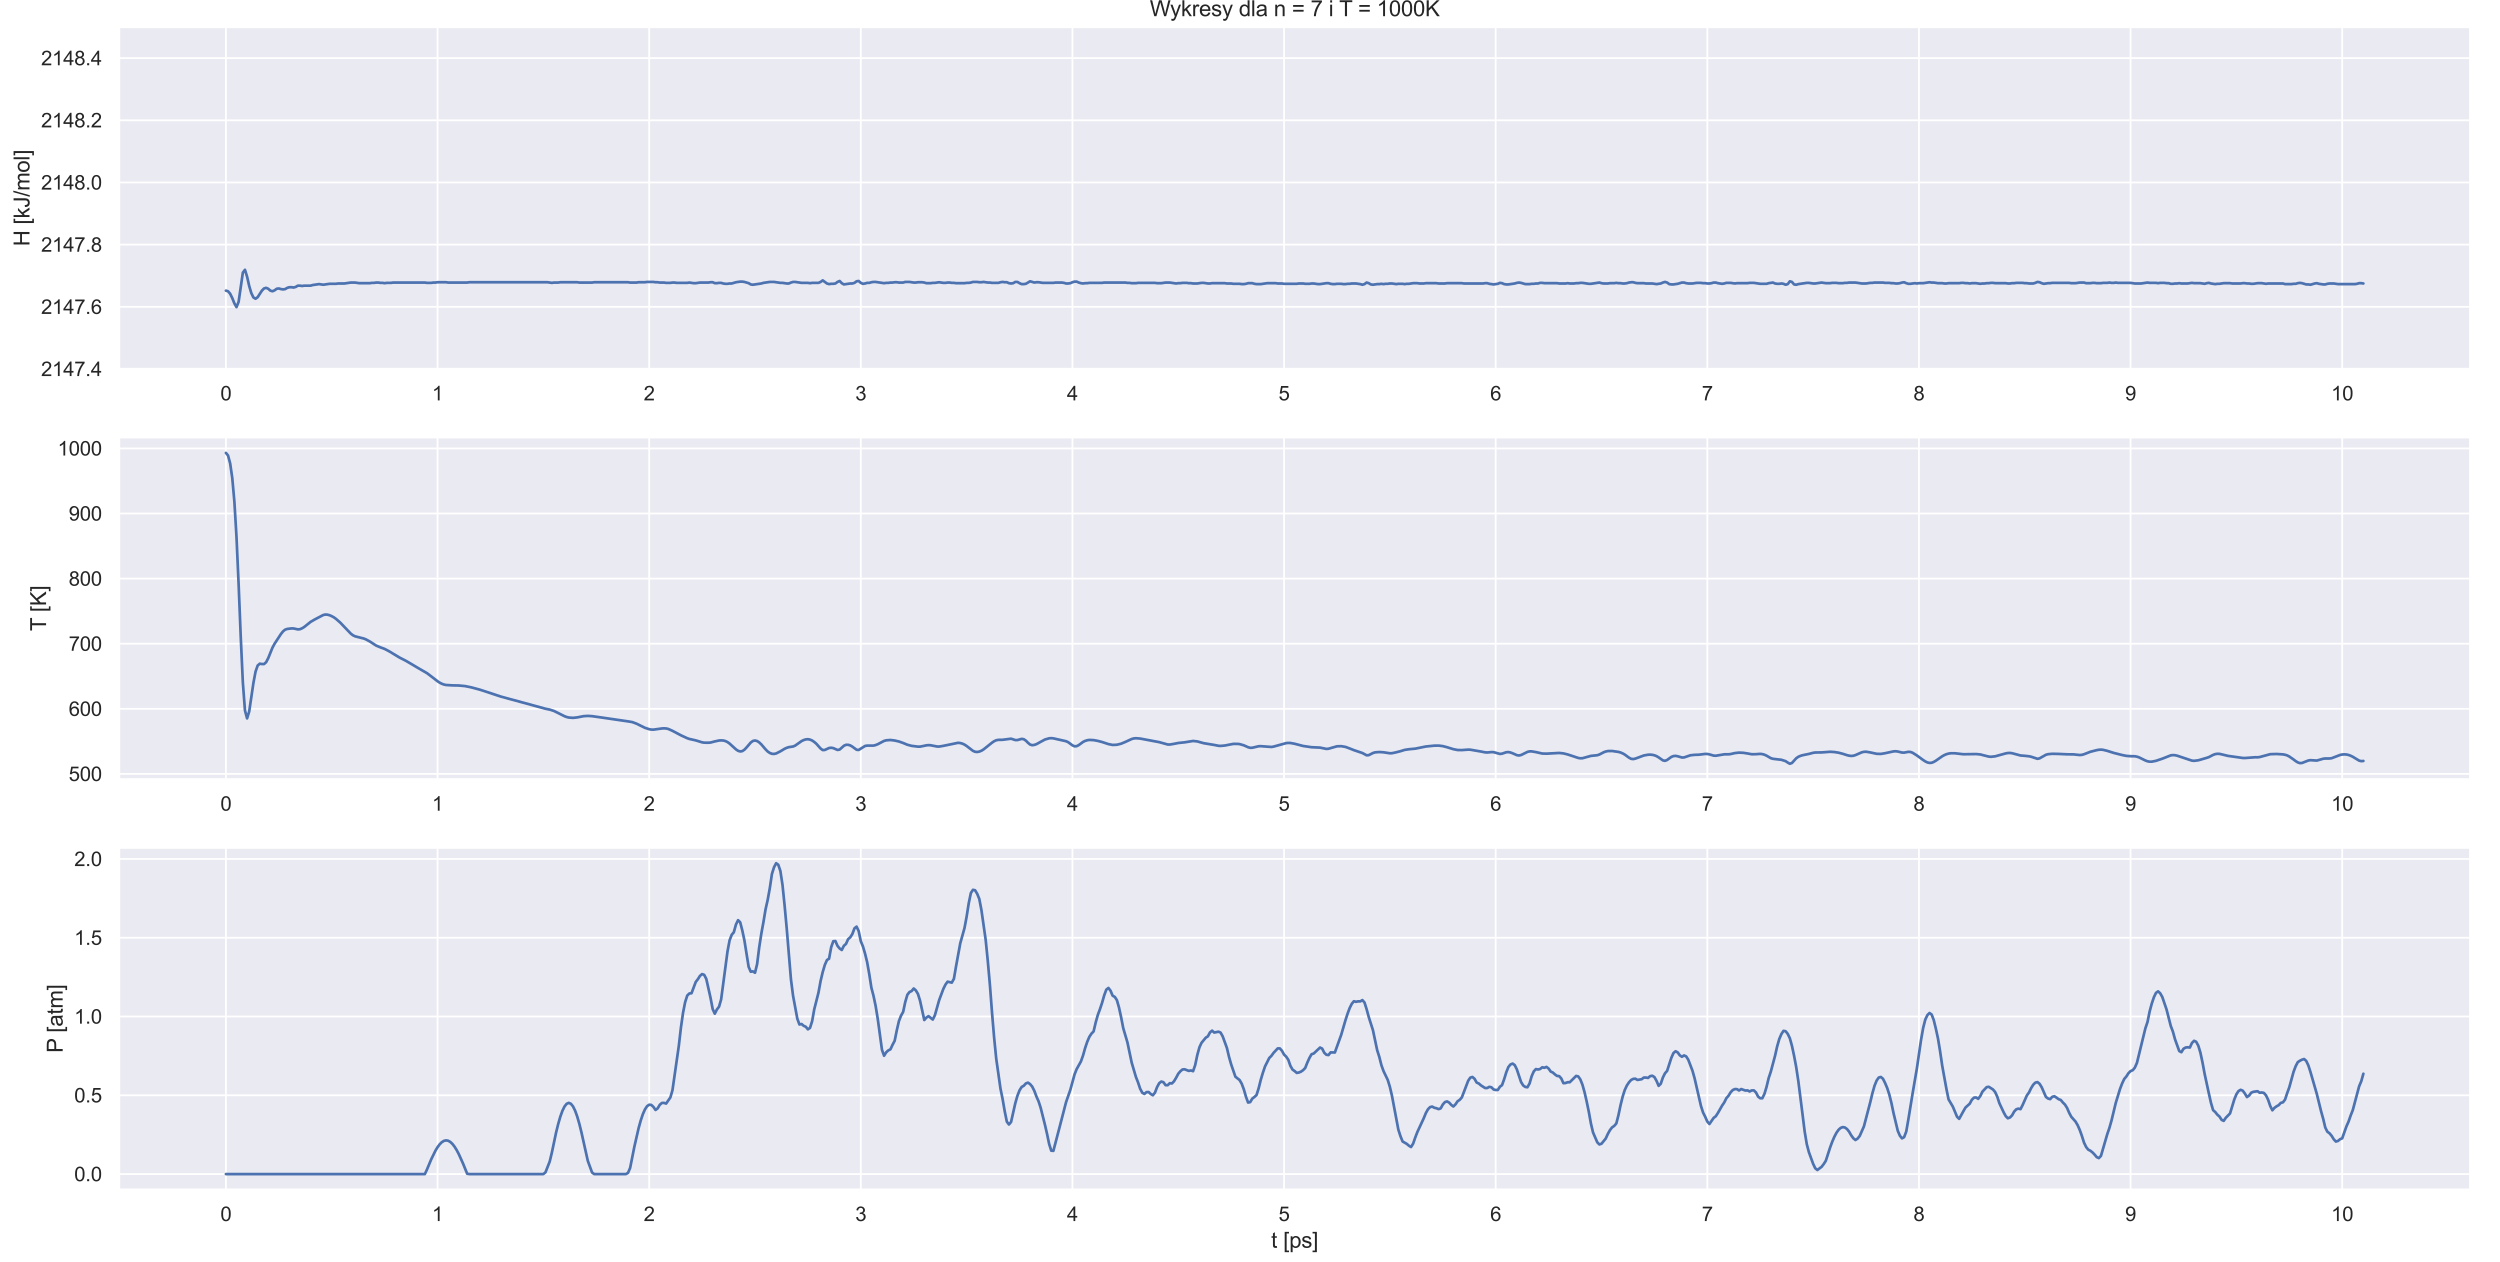<?xml version="1.0" encoding="utf-8" standalone="no"?>
<!DOCTYPE svg PUBLIC "-//W3C//DTD SVG 1.1//EN"
  "http://www.w3.org/Graphics/SVG/1.1/DTD/svg11.dtd">
<svg height="697.68pt" version="1.1" viewBox="0 0 1382.4 697.68" width="1382.4pt" xmlns="http://www.w3.org/2000/svg" xmlns:xlink="http://www.w3.org/1999/xlink">
 <defs>
  <style type="text/css">*{stroke-linecap:butt;stroke-linejoin:round;}</style>
 </defs>
 <g id="figure_1">
  <g id="patch_1">
   <path d="M 0 697.68 
L 1382.4 697.68 
L 1382.4 0 
L 0 0 
z
" style="fill:#ffffff;"/>
  </g>
  <g id="axes_1">
   <g id="patch_2">
    <path d="M 65.829 204.027 
L 1365.943 204.027 
L 1365.943 14.95 
L 65.829 14.95 
z
" style="fill:#eaeaf2;"/>
   </g>
   <g id="matplotlib.axis_1">
    <g id="xtick_1">
     <g id="line2d_1">
      <path clip-path="url(#p803633bd6d)" d="M 124.925 204.027 
L 124.925 14.95 
" style="fill:none;stroke:#ffffff;stroke-linecap:round;"/>
     </g>
     <g id="text_1">
      <!-- 0 -->
      <g style="fill:#262626;" transform="translate(121.866 221.401)scale(0.11 -0.11)">
       <defs>
        <path d="M 266 2259 
Q 266 3072 433 3567 
Q 600 4063 929 4331 
Q 1259 4600 1759 4600 
Q 2128 4600 2406 4451 
Q 2684 4303 2865 4023 
Q 3047 3744 3150 3342 
Q 3253 2941 3253 2259 
Q 3253 1453 3087 958 
Q 2922 463 2592 192 
Q 2263 -78 1759 -78 
Q 1097 -78 719 397 
Q 266 969 266 2259 
z
M 844 2259 
Q 844 1131 1108 757 
Q 1372 384 1759 384 
Q 2147 384 2411 759 
Q 2675 1134 2675 2259 
Q 2675 3391 2411 3762 
Q 2147 4134 1753 4134 
Q 1366 4134 1134 3806 
Q 844 3388 844 2259 
z
" id="ArialMT-30" transform="scale(0.016)"/>
       </defs>
       <use xlink:href="#ArialMT-30"/>
      </g>
     </g>
    </g>
    <g id="xtick_2">
     <g id="line2d_2">
      <path clip-path="url(#p803633bd6d)" d="M 241.947 204.027 
L 241.947 14.95 
" style="fill:none;stroke:#ffffff;stroke-linecap:round;"/>
     </g>
     <g id="text_2">
      <!-- 1 -->
      <g style="fill:#262626;" transform="translate(238.888 221.401)scale(0.11 -0.11)">
       <defs>
        <path d="M 2384 0 
L 1822 0 
L 1822 3584 
Q 1619 3391 1289 3197 
Q 959 3003 697 2906 
L 697 3450 
Q 1169 3672 1522 3987 
Q 1875 4303 2022 4600 
L 2384 4600 
L 2384 0 
z
" id="ArialMT-31" transform="scale(0.016)"/>
       </defs>
       <use xlink:href="#ArialMT-31"/>
      </g>
     </g>
    </g>
    <g id="xtick_3">
     <g id="line2d_3">
      <path clip-path="url(#p803633bd6d)" d="M 358.969 204.027 
L 358.969 14.95 
" style="fill:none;stroke:#ffffff;stroke-linecap:round;"/>
     </g>
     <g id="text_3">
      <!-- 2 -->
      <g style="fill:#262626;" transform="translate(355.91 221.401)scale(0.11 -0.11)">
       <defs>
        <path d="M 3222 541 
L 3222 0 
L 194 0 
Q 188 203 259 391 
Q 375 700 629 1000 
Q 884 1300 1366 1694 
Q 2113 2306 2375 2664 
Q 2638 3022 2638 3341 
Q 2638 3675 2398 3904 
Q 2159 4134 1775 4134 
Q 1369 4134 1125 3890 
Q 881 3647 878 3216 
L 300 3275 
Q 359 3922 746 4261 
Q 1134 4600 1788 4600 
Q 2447 4600 2831 4234 
Q 3216 3869 3216 3328 
Q 3216 3053 3103 2787 
Q 2991 2522 2730 2228 
Q 2469 1934 1863 1422 
Q 1356 997 1212 845 
Q 1069 694 975 541 
L 3222 541 
z
" id="ArialMT-32" transform="scale(0.016)"/>
       </defs>
       <use xlink:href="#ArialMT-32"/>
      </g>
     </g>
    </g>
    <g id="xtick_4">
     <g id="line2d_4">
      <path clip-path="url(#p803633bd6d)" d="M 475.991 204.027 
L 475.991 14.95 
" style="fill:none;stroke:#ffffff;stroke-linecap:round;"/>
     </g>
     <g id="text_4">
      <!-- 3 -->
      <g style="fill:#262626;" transform="translate(472.932 221.401)scale(0.11 -0.11)">
       <defs>
        <path d="M 269 1209 
L 831 1284 
Q 928 806 1161 595 
Q 1394 384 1728 384 
Q 2125 384 2398 659 
Q 2672 934 2672 1341 
Q 2672 1728 2419 1979 
Q 2166 2231 1775 2231 
Q 1616 2231 1378 2169 
L 1441 2663 
Q 1497 2656 1531 2656 
Q 1891 2656 2178 2843 
Q 2466 3031 2466 3422 
Q 2466 3731 2256 3934 
Q 2047 4138 1716 4138 
Q 1388 4138 1169 3931 
Q 950 3725 888 3313 
L 325 3413 
Q 428 3978 793 4289 
Q 1159 4600 1703 4600 
Q 2078 4600 2393 4439 
Q 2709 4278 2876 4000 
Q 3044 3722 3044 3409 
Q 3044 3113 2884 2869 
Q 2725 2625 2413 2481 
Q 2819 2388 3044 2092 
Q 3269 1797 3269 1353 
Q 3269 753 2831 336 
Q 2394 -81 1725 -81 
Q 1122 -81 723 278 
Q 325 638 269 1209 
z
" id="ArialMT-33" transform="scale(0.016)"/>
       </defs>
       <use xlink:href="#ArialMT-33"/>
      </g>
     </g>
    </g>
    <g id="xtick_5">
     <g id="line2d_5">
      <path clip-path="url(#p803633bd6d)" d="M 593.013 204.027 
L 593.013 14.95 
" style="fill:none;stroke:#ffffff;stroke-linecap:round;"/>
     </g>
     <g id="text_5">
      <!-- 4 -->
      <g style="fill:#262626;" transform="translate(589.954 221.401)scale(0.11 -0.11)">
       <defs>
        <path d="M 2069 0 
L 2069 1097 
L 81 1097 
L 81 1613 
L 2172 4581 
L 2631 4581 
L 2631 1613 
L 3250 1613 
L 3250 1097 
L 2631 1097 
L 2631 0 
L 2069 0 
z
M 2069 1613 
L 2069 3678 
L 634 1613 
L 2069 1613 
z
" id="ArialMT-34" transform="scale(0.016)"/>
       </defs>
       <use xlink:href="#ArialMT-34"/>
      </g>
     </g>
    </g>
    <g id="xtick_6">
     <g id="line2d_6">
      <path clip-path="url(#p803633bd6d)" d="M 710.035 204.027 
L 710.035 14.95 
" style="fill:none;stroke:#ffffff;stroke-linecap:round;"/>
     </g>
     <g id="text_6">
      <!-- 5 -->
      <g style="fill:#262626;" transform="translate(706.976 221.401)scale(0.11 -0.11)">
       <defs>
        <path d="M 266 1200 
L 856 1250 
Q 922 819 1161 601 
Q 1400 384 1738 384 
Q 2144 384 2425 690 
Q 2706 997 2706 1503 
Q 2706 1984 2436 2262 
Q 2166 2541 1728 2541 
Q 1456 2541 1237 2417 
Q 1019 2294 894 2097 
L 366 2166 
L 809 4519 
L 3088 4519 
L 3088 3981 
L 1259 3981 
L 1013 2750 
Q 1425 3038 1878 3038 
Q 2478 3038 2890 2622 
Q 3303 2206 3303 1553 
Q 3303 931 2941 478 
Q 2500 -78 1738 -78 
Q 1113 -78 717 272 
Q 322 622 266 1200 
z
" id="ArialMT-35" transform="scale(0.016)"/>
       </defs>
       <use xlink:href="#ArialMT-35"/>
      </g>
     </g>
    </g>
    <g id="xtick_7">
     <g id="line2d_7">
      <path clip-path="url(#p803633bd6d)" d="M 827.057 204.027 
L 827.057 14.95 
" style="fill:none;stroke:#ffffff;stroke-linecap:round;"/>
     </g>
     <g id="text_7">
      <!-- 6 -->
      <g style="fill:#262626;" transform="translate(823.998 221.401)scale(0.11 -0.11)">
       <defs>
        <path d="M 3184 3459 
L 2625 3416 
Q 2550 3747 2413 3897 
Q 2184 4138 1850 4138 
Q 1581 4138 1378 3988 
Q 1113 3794 959 3422 
Q 806 3050 800 2363 
Q 1003 2672 1297 2822 
Q 1591 2972 1913 2972 
Q 2475 2972 2870 2558 
Q 3266 2144 3266 1488 
Q 3266 1056 3080 686 
Q 2894 316 2569 119 
Q 2244 -78 1831 -78 
Q 1128 -78 684 439 
Q 241 956 241 2144 
Q 241 3472 731 4075 
Q 1159 4600 1884 4600 
Q 2425 4600 2770 4297 
Q 3116 3994 3184 3459 
z
M 888 1484 
Q 888 1194 1011 928 
Q 1134 663 1356 523 
Q 1578 384 1822 384 
Q 2178 384 2434 671 
Q 2691 959 2691 1453 
Q 2691 1928 2437 2201 
Q 2184 2475 1800 2475 
Q 1419 2475 1153 2201 
Q 888 1928 888 1484 
z
" id="ArialMT-36" transform="scale(0.016)"/>
       </defs>
       <use xlink:href="#ArialMT-36"/>
      </g>
     </g>
    </g>
    <g id="xtick_8">
     <g id="line2d_8">
      <path clip-path="url(#p803633bd6d)" d="M 944.079 204.027 
L 944.079 14.95 
" style="fill:none;stroke:#ffffff;stroke-linecap:round;"/>
     </g>
     <g id="text_8">
      <!-- 7 -->
      <g style="fill:#262626;" transform="translate(941.02 221.401)scale(0.11 -0.11)">
       <defs>
        <path d="M 303 3981 
L 303 4522 
L 3269 4522 
L 3269 4084 
Q 2831 3619 2401 2847 
Q 1972 2075 1738 1259 
Q 1569 684 1522 0 
L 944 0 
Q 953 541 1156 1306 
Q 1359 2072 1739 2783 
Q 2119 3494 2547 3981 
L 303 3981 
z
" id="ArialMT-37" transform="scale(0.016)"/>
       </defs>
       <use xlink:href="#ArialMT-37"/>
      </g>
     </g>
    </g>
    <g id="xtick_9">
     <g id="line2d_9">
      <path clip-path="url(#p803633bd6d)" d="M 1061.101 204.027 
L 1061.101 14.95 
" style="fill:none;stroke:#ffffff;stroke-linecap:round;"/>
     </g>
     <g id="text_9">
      <!-- 8 -->
      <g style="fill:#262626;" transform="translate(1058.042 221.401)scale(0.11 -0.11)">
       <defs>
        <path d="M 1131 2484 
Q 781 2613 612 2850 
Q 444 3088 444 3419 
Q 444 3919 803 4259 
Q 1163 4600 1759 4600 
Q 2359 4600 2725 4251 
Q 3091 3903 3091 3403 
Q 3091 3084 2923 2848 
Q 2756 2613 2416 2484 
Q 2838 2347 3058 2040 
Q 3278 1734 3278 1309 
Q 3278 722 2862 322 
Q 2447 -78 1769 -78 
Q 1091 -78 675 323 
Q 259 725 259 1325 
Q 259 1772 486 2073 
Q 713 2375 1131 2484 
z
M 1019 3438 
Q 1019 3113 1228 2906 
Q 1438 2700 1772 2700 
Q 2097 2700 2305 2904 
Q 2513 3109 2513 3406 
Q 2513 3716 2298 3927 
Q 2084 4138 1766 4138 
Q 1444 4138 1231 3931 
Q 1019 3725 1019 3438 
z
M 838 1322 
Q 838 1081 952 856 
Q 1066 631 1291 507 
Q 1516 384 1775 384 
Q 2178 384 2440 643 
Q 2703 903 2703 1303 
Q 2703 1709 2433 1975 
Q 2163 2241 1756 2241 
Q 1359 2241 1098 1978 
Q 838 1716 838 1322 
z
" id="ArialMT-38" transform="scale(0.016)"/>
       </defs>
       <use xlink:href="#ArialMT-38"/>
      </g>
     </g>
    </g>
    <g id="xtick_10">
     <g id="line2d_10">
      <path clip-path="url(#p803633bd6d)" d="M 1178.123 204.027 
L 1178.123 14.95 
" style="fill:none;stroke:#ffffff;stroke-linecap:round;"/>
     </g>
     <g id="text_10">
      <!-- 9 -->
      <g style="fill:#262626;" transform="translate(1175.064 221.401)scale(0.11 -0.11)">
       <defs>
        <path d="M 350 1059 
L 891 1109 
Q 959 728 1153 556 
Q 1347 384 1650 384 
Q 1909 384 2104 503 
Q 2300 622 2425 820 
Q 2550 1019 2634 1356 
Q 2719 1694 2719 2044 
Q 2719 2081 2716 2156 
Q 2547 1888 2255 1720 
Q 1963 1553 1622 1553 
Q 1053 1553 659 1965 
Q 266 2378 266 3053 
Q 266 3750 677 4175 
Q 1088 4600 1706 4600 
Q 2153 4600 2523 4359 
Q 2894 4119 3086 3673 
Q 3278 3228 3278 2384 
Q 3278 1506 3087 986 
Q 2897 466 2520 194 
Q 2144 -78 1638 -78 
Q 1100 -78 759 220 
Q 419 519 350 1059 
z
M 2653 3081 
Q 2653 3566 2395 3850 
Q 2138 4134 1775 4134 
Q 1400 4134 1122 3828 
Q 844 3522 844 3034 
Q 844 2597 1108 2323 
Q 1372 2050 1759 2050 
Q 2150 2050 2401 2323 
Q 2653 2597 2653 3081 
z
" id="ArialMT-39" transform="scale(0.016)"/>
       </defs>
       <use xlink:href="#ArialMT-39"/>
      </g>
     </g>
    </g>
    <g id="xtick_11">
     <g id="line2d_11">
      <path clip-path="url(#p803633bd6d)" d="M 1295.145 204.027 
L 1295.145 14.95 
" style="fill:none;stroke:#ffffff;stroke-linecap:round;"/>
     </g>
     <g id="text_11">
      <!-- 10 -->
      <g style="fill:#262626;" transform="translate(1289.028 221.401)scale(0.11 -0.11)">
       <use xlink:href="#ArialMT-31"/>
       <use x="55.615" xlink:href="#ArialMT-30"/>
      </g>
     </g>
    </g>
   </g>
   <g id="matplotlib.axis_2">
    <g id="ytick_1">
     <g id="line2d_12">
      <path clip-path="url(#p803633bd6d)" d="M 65.829 204.027 
L 1365.943 204.027 
" style="fill:none;stroke:#ffffff;stroke-linecap:round;"/>
     </g>
     <g id="text_12">
      <!-- 2147.4 -->
      <g style="fill:#262626;" transform="translate(22.687 207.964)scale(0.11 -0.11)">
       <defs>
        <path d="M 581 0 
L 581 641 
L 1222 641 
L 1222 0 
L 581 0 
z
" id="ArialMT-2e" transform="scale(0.016)"/>
       </defs>
       <use xlink:href="#ArialMT-32"/>
       <use x="55.615" xlink:href="#ArialMT-31"/>
       <use x="111.23" xlink:href="#ArialMT-34"/>
       <use x="166.846" xlink:href="#ArialMT-37"/>
       <use x="222.461" xlink:href="#ArialMT-2e"/>
       <use x="250.244" xlink:href="#ArialMT-34"/>
      </g>
     </g>
    </g>
    <g id="ytick_2">
     <g id="line2d_13">
      <path clip-path="url(#p803633bd6d)" d="M 65.829 169.65 
L 1365.943 169.65 
" style="fill:none;stroke:#ffffff;stroke-linecap:round;"/>
     </g>
     <g id="text_13">
      <!-- 2147.6 -->
      <g style="fill:#262626;" transform="translate(22.687 173.587)scale(0.11 -0.11)">
       <use xlink:href="#ArialMT-32"/>
       <use x="55.615" xlink:href="#ArialMT-31"/>
       <use x="111.23" xlink:href="#ArialMT-34"/>
       <use x="166.846" xlink:href="#ArialMT-37"/>
       <use x="222.461" xlink:href="#ArialMT-2e"/>
       <use x="250.244" xlink:href="#ArialMT-36"/>
      </g>
     </g>
    </g>
    <g id="ytick_3">
     <g id="line2d_14">
      <path clip-path="url(#p803633bd6d)" d="M 65.829 135.272 
L 1365.943 135.272 
" style="fill:none;stroke:#ffffff;stroke-linecap:round;"/>
     </g>
     <g id="text_14">
      <!-- 2147.8 -->
      <g style="fill:#262626;" transform="translate(22.687 139.209)scale(0.11 -0.11)">
       <use xlink:href="#ArialMT-32"/>
       <use x="55.615" xlink:href="#ArialMT-31"/>
       <use x="111.23" xlink:href="#ArialMT-34"/>
       <use x="166.846" xlink:href="#ArialMT-37"/>
       <use x="222.461" xlink:href="#ArialMT-2e"/>
       <use x="250.244" xlink:href="#ArialMT-38"/>
      </g>
     </g>
    </g>
    <g id="ytick_4">
     <g id="line2d_15">
      <path clip-path="url(#p803633bd6d)" d="M 65.829 100.894 
L 1365.943 100.894 
" style="fill:none;stroke:#ffffff;stroke-linecap:round;"/>
     </g>
     <g id="text_15">
      <!-- 2148.0 -->
      <g style="fill:#262626;" transform="translate(22.687 104.831)scale(0.11 -0.11)">
       <use xlink:href="#ArialMT-32"/>
       <use x="55.615" xlink:href="#ArialMT-31"/>
       <use x="111.23" xlink:href="#ArialMT-34"/>
       <use x="166.846" xlink:href="#ArialMT-38"/>
       <use x="222.461" xlink:href="#ArialMT-2e"/>
       <use x="250.244" xlink:href="#ArialMT-30"/>
      </g>
     </g>
    </g>
    <g id="ytick_5">
     <g id="line2d_16">
      <path clip-path="url(#p803633bd6d)" d="M 65.829 66.517 
L 1365.943 66.517 
" style="fill:none;stroke:#ffffff;stroke-linecap:round;"/>
     </g>
     <g id="text_16">
      <!-- 2148.2 -->
      <g style="fill:#262626;" transform="translate(22.687 70.454)scale(0.11 -0.11)">
       <use xlink:href="#ArialMT-32"/>
       <use x="55.615" xlink:href="#ArialMT-31"/>
       <use x="111.23" xlink:href="#ArialMT-34"/>
       <use x="166.846" xlink:href="#ArialMT-38"/>
       <use x="222.461" xlink:href="#ArialMT-2e"/>
       <use x="250.244" xlink:href="#ArialMT-32"/>
      </g>
     </g>
    </g>
    <g id="ytick_6">
     <g id="line2d_17">
      <path clip-path="url(#p803633bd6d)" d="M 65.829 32.139 
L 1365.943 32.139 
" style="fill:none;stroke:#ffffff;stroke-linecap:round;"/>
     </g>
     <g id="text_17">
      <!-- 2148.4 -->
      <g style="fill:#262626;" transform="translate(22.687 36.076)scale(0.11 -0.11)">
       <use xlink:href="#ArialMT-32"/>
       <use x="55.615" xlink:href="#ArialMT-31"/>
       <use x="111.23" xlink:href="#ArialMT-34"/>
       <use x="166.846" xlink:href="#ArialMT-38"/>
       <use x="222.461" xlink:href="#ArialMT-2e"/>
       <use x="250.244" xlink:href="#ArialMT-34"/>
      </g>
     </g>
    </g>
    <g id="text_18">
     <!-- H [kJ/mol] -->
     <g style="fill:#262626;" transform="translate(16.302 136.157)rotate(-90)scale(0.12 -0.12)">
      <defs>
       <path d="M 513 0 
L 513 4581 
L 1119 4581 
L 1119 2700 
L 3500 2700 
L 3500 4581 
L 4106 4581 
L 4106 0 
L 3500 0 
L 3500 2159 
L 1119 2159 
L 1119 0 
L 513 0 
z
" id="ArialMT-48" transform="scale(0.016)"/>
       <path id="ArialMT-20" transform="scale(0.016)"/>
       <path d="M 434 -1272 
L 434 4581 
L 1675 4581 
L 1675 4116 
L 997 4116 
L 997 -806 
L 1675 -806 
L 1675 -1272 
L 434 -1272 
z
" id="ArialMT-5b" transform="scale(0.016)"/>
       <path d="M 425 0 
L 425 4581 
L 988 4581 
L 988 1969 
L 2319 3319 
L 3047 3319 
L 1778 2088 
L 3175 0 
L 2481 0 
L 1384 1697 
L 988 1316 
L 988 0 
L 425 0 
z
" id="ArialMT-6b" transform="scale(0.016)"/>
       <path d="M 184 1300 
L 731 1375 
Q 753 850 928 656 
Q 1103 463 1413 463 
Q 1641 463 1806 567 
Q 1972 672 2034 851 
Q 2097 1031 2097 1425 
L 2097 4581 
L 2703 4581 
L 2703 1459 
Q 2703 884 2564 568 
Q 2425 253 2123 87 
Q 1822 -78 1416 -78 
Q 813 -78 492 269 
Q 172 616 184 1300 
z
" id="ArialMT-4a" transform="scale(0.016)"/>
       <path d="M 0 -78 
L 1328 4659 
L 1778 4659 
L 453 -78 
L 0 -78 
z
" id="ArialMT-2f" transform="scale(0.016)"/>
       <path d="M 422 0 
L 422 3319 
L 925 3319 
L 925 2853 
Q 1081 3097 1340 3245 
Q 1600 3394 1931 3394 
Q 2300 3394 2536 3241 
Q 2772 3088 2869 2813 
Q 3263 3394 3894 3394 
Q 4388 3394 4653 3120 
Q 4919 2847 4919 2278 
L 4919 0 
L 4359 0 
L 4359 2091 
Q 4359 2428 4304 2576 
Q 4250 2725 4106 2815 
Q 3963 2906 3769 2906 
Q 3419 2906 3187 2673 
Q 2956 2441 2956 1928 
L 2956 0 
L 2394 0 
L 2394 2156 
Q 2394 2531 2256 2718 
Q 2119 2906 1806 2906 
Q 1569 2906 1367 2781 
Q 1166 2656 1075 2415 
Q 984 2175 984 1722 
L 984 0 
L 422 0 
z
" id="ArialMT-6d" transform="scale(0.016)"/>
       <path d="M 213 1659 
Q 213 2581 725 3025 
Q 1153 3394 1769 3394 
Q 2453 3394 2887 2945 
Q 3322 2497 3322 1706 
Q 3322 1066 3130 698 
Q 2938 331 2570 128 
Q 2203 -75 1769 -75 
Q 1072 -75 642 372 
Q 213 819 213 1659 
z
M 791 1659 
Q 791 1022 1069 705 
Q 1347 388 1769 388 
Q 2188 388 2466 706 
Q 2744 1025 2744 1678 
Q 2744 2294 2464 2611 
Q 2184 2928 1769 2928 
Q 1347 2928 1069 2612 
Q 791 2297 791 1659 
z
" id="ArialMT-6f" transform="scale(0.016)"/>
       <path d="M 409 0 
L 409 4581 
L 972 4581 
L 972 0 
L 409 0 
z
" id="ArialMT-6c" transform="scale(0.016)"/>
       <path d="M 1363 -1272 
L 122 -1272 
L 122 -806 
L 800 -806 
L 800 4116 
L 122 4116 
L 122 4581 
L 1363 4581 
L 1363 -1272 
z
" id="ArialMT-5d" transform="scale(0.016)"/>
      </defs>
      <use xlink:href="#ArialMT-48"/>
      <use x="72.217" xlink:href="#ArialMT-20"/>
      <use x="100" xlink:href="#ArialMT-5b"/>
      <use x="127.783" xlink:href="#ArialMT-6b"/>
      <use x="177.783" xlink:href="#ArialMT-4a"/>
      <use x="227.783" xlink:href="#ArialMT-2f"/>
      <use x="255.566" xlink:href="#ArialMT-6d"/>
      <use x="338.867" xlink:href="#ArialMT-6f"/>
      <use x="394.482" xlink:href="#ArialMT-6c"/>
      <use x="416.699" xlink:href="#ArialMT-5d"/>
     </g>
    </g>
   </g>
   <g id="line2d_18">
    <path clip-path="url(#p803633bd6d)" d="M 124.925 160.712 
L 126.095 161.055 
L 127.265 162.43 
L 128.435 164.837 
L 129.606 167.759 
L 130.776 169.822 
L 131.946 166.9 
L 134.286 150.742 
L 135.457 149.195 
L 136.627 152.977 
L 137.797 158.133 
L 138.967 162.087 
L 140.138 164.493 
L 141.308 165.181 
L 142.478 164.321 
L 144.818 160.712 
L 145.989 159.508 
L 147.159 159.165 
L 148.329 159.68 
L 149.499 160.712 
L 150.67 161.055 
L 151.84 160.54 
L 153.01 159.68 
L 154.18 159.508 
L 155.35 159.852 
L 156.521 160.024 
L 157.691 159.852 
L 158.861 159.165 
L 160.031 158.821 
L 161.201 158.821 
L 162.372 158.993 
L 163.542 158.649 
L 164.712 157.961 
L 165.882 157.961 
L 167.053 158.133 
L 168.223 157.961 
L 171.733 157.961 
L 172.904 157.618 
L 176.414 157.102 
L 178.755 157.446 
L 182.265 156.93 
L 185.776 156.93 
L 186.946 156.758 
L 190.457 156.758 
L 193.968 156.242 
L 196.308 156.242 
L 198.649 156.586 
L 204.5 156.586 
L 205.67 156.414 
L 206.84 156.414 
L 208.01 156.242 
L 209.181 156.242 
L 210.351 156.414 
L 211.521 156.414 
L 212.691 156.586 
L 213.861 156.414 
L 216.202 156.414 
L 217.372 156.242 
L 234.925 156.242 
L 236.096 156.414 
L 238.436 156.414 
L 239.606 156.242 
L 240.776 156.242 
L 241.947 156.071 
L 246.628 156.071 
L 247.798 156.242 
L 258.33 156.242 
L 259.5 156.071 
L 302.798 156.071 
L 305.139 156.414 
L 306.309 156.242 
L 308.649 156.242 
L 309.819 156.071 
L 319.181 156.071 
L 320.351 156.242 
L 327.373 156.242 
L 328.543 156.071 
L 347.266 156.071 
L 348.437 156.242 
L 351.947 156.242 
L 353.118 156.071 
L 356.628 156.071 
L 357.798 155.899 
L 361.309 155.899 
L 362.479 156.071 
L 363.65 156.071 
L 364.82 156.242 
L 367.16 156.242 
L 368.33 156.414 
L 370.671 156.414 
L 371.841 156.242 
L 373.011 156.242 
L 374.182 156.414 
L 380.033 156.414 
L 381.203 156.242 
L 383.543 156.586 
L 384.713 156.586 
L 387.054 156.242 
L 391.735 156.242 
L 392.905 156.071 
L 394.075 156.071 
L 395.245 156.586 
L 396.416 156.586 
L 397.586 156.414 
L 398.756 156.414 
L 399.926 156.758 
L 401.097 156.93 
L 402.267 156.93 
L 403.437 156.758 
L 404.607 156.758 
L 406.948 156.071 
L 409.288 155.727 
L 410.458 155.727 
L 411.629 155.899 
L 413.969 156.586 
L 415.139 157.274 
L 416.309 157.446 
L 420.99 156.758 
L 422.161 156.414 
L 425.671 155.899 
L 428.012 155.899 
L 431.522 156.414 
L 432.693 156.414 
L 435.033 156.758 
L 436.203 156.758 
L 437.373 156.242 
L 438.544 155.899 
L 439.714 155.899 
L 443.224 156.414 
L 446.735 156.414 
L 447.905 156.586 
L 449.076 156.414 
L 452.586 156.414 
L 453.756 155.899 
L 454.927 155.039 
L 457.267 156.758 
L 458.437 157.102 
L 459.608 156.93 
L 460.778 156.93 
L 461.948 156.758 
L 463.118 155.899 
L 464.288 155.383 
L 465.459 156.586 
L 466.629 157.274 
L 470.14 156.758 
L 471.31 156.758 
L 472.48 156.414 
L 473.65 155.555 
L 474.82 155.383 
L 475.991 156.414 
L 477.161 156.93 
L 478.331 156.758 
L 479.501 156.414 
L 480.672 156.414 
L 481.842 156.071 
L 483.012 155.899 
L 484.182 155.899 
L 488.863 156.586 
L 490.033 156.414 
L 491.203 156.414 
L 492.374 156.242 
L 493.544 156.242 
L 494.714 156.071 
L 495.884 156.071 
L 497.055 156.242 
L 499.395 156.242 
L 500.565 155.899 
L 502.906 155.899 
L 505.246 156.242 
L 506.416 156.242 
L 507.587 156.071 
L 509.927 156.071 
L 511.097 156.242 
L 512.267 156.586 
L 514.608 156.586 
L 515.778 156.414 
L 516.948 156.414 
L 519.289 156.071 
L 521.629 156.414 
L 522.799 156.414 
L 523.97 156.242 
L 525.14 156.242 
L 526.31 156.414 
L 527.48 156.414 
L 528.651 156.586 
L 533.331 156.586 
L 534.502 156.414 
L 535.672 156.414 
L 536.842 156.242 
L 538.012 155.899 
L 540.353 155.899 
L 541.523 156.071 
L 542.693 156.071 
L 543.863 155.899 
L 546.204 156.242 
L 547.374 156.242 
L 548.544 156.414 
L 552.055 156.414 
L 553.225 156.071 
L 554.395 155.899 
L 555.566 156.071 
L 556.736 156.071 
L 557.906 156.586 
L 559.076 156.758 
L 560.246 156.586 
L 561.417 155.899 
L 562.587 155.899 
L 563.757 156.586 
L 564.927 157.102 
L 566.098 157.102 
L 567.268 156.93 
L 569.608 155.555 
L 571.949 156.242 
L 573.119 156.071 
L 574.289 156.071 
L 576.63 156.414 
L 582.481 156.414 
L 583.651 156.242 
L 587.162 156.242 
L 588.332 156.414 
L 589.502 156.758 
L 590.672 156.758 
L 591.842 156.586 
L 593.013 156.071 
L 594.183 155.727 
L 595.353 155.727 
L 596.523 156.242 
L 597.694 156.586 
L 598.864 156.758 
L 600.034 156.586 
L 601.204 156.586 
L 602.374 156.414 
L 609.396 156.414 
L 610.566 156.242 
L 622.268 156.242 
L 623.438 156.414 
L 624.609 156.414 
L 625.779 156.586 
L 628.119 156.586 
L 629.289 156.414 
L 638.651 156.414 
L 639.821 156.586 
L 642.162 156.586 
L 644.502 156.242 
L 646.843 156.242 
L 650.353 156.758 
L 651.524 156.586 
L 652.694 156.586 
L 653.864 156.414 
L 656.205 156.414 
L 657.375 156.586 
L 658.545 156.586 
L 659.715 156.758 
L 662.056 156.758 
L 664.396 156.414 
L 665.566 156.414 
L 667.907 156.758 
L 669.077 156.758 
L 670.247 156.586 
L 677.268 156.586 
L 678.439 156.758 
L 680.779 156.758 
L 681.949 156.93 
L 685.46 156.93 
L 686.63 157.102 
L 687.8 157.102 
L 688.971 156.93 
L 690.141 156.586 
L 692.481 156.586 
L 693.652 156.93 
L 694.822 157.102 
L 697.162 157.102 
L 700.673 156.586 
L 705.354 156.586 
L 706.524 156.758 
L 708.864 156.758 
L 710.035 156.93 
L 717.056 156.93 
L 718.226 156.758 
L 720.567 156.758 
L 721.737 156.93 
L 724.077 156.93 
L 725.247 156.758 
L 726.418 156.758 
L 728.758 157.102 
L 729.928 157.102 
L 733.439 156.586 
L 734.609 156.586 
L 735.779 156.93 
L 736.95 157.102 
L 738.12 157.102 
L 739.29 156.93 
L 741.631 156.93 
L 742.801 157.102 
L 743.971 157.102 
L 745.141 156.93 
L 746.311 156.93 
L 747.482 156.758 
L 749.822 156.758 
L 752.163 157.102 
L 753.333 157.446 
L 754.503 157.102 
L 755.673 156.242 
L 756.843 156.586 
L 758.014 157.274 
L 759.184 157.446 
L 761.524 157.102 
L 762.695 157.102 
L 763.865 156.93 
L 765.035 157.102 
L 766.205 156.93 
L 767.375 156.93 
L 768.546 156.758 
L 769.716 156.758 
L 772.056 157.102 
L 773.226 156.93 
L 775.567 156.93 
L 776.737 157.102 
L 777.907 156.93 
L 779.078 156.93 
L 781.418 156.586 
L 783.758 156.586 
L 784.929 156.758 
L 787.269 156.758 
L 788.439 156.586 
L 794.29 156.586 
L 795.461 156.758 
L 798.971 156.758 
L 800.142 156.586 
L 808.333 156.586 
L 809.503 156.758 
L 820.035 156.758 
L 821.206 156.586 
L 822.376 156.586 
L 823.546 156.93 
L 825.886 157.274 
L 828.227 156.93 
L 829.397 156.414 
L 830.567 156.586 
L 831.737 157.102 
L 832.908 157.274 
L 834.078 157.274 
L 837.589 156.758 
L 838.759 156.414 
L 839.929 156.242 
L 841.099 156.414 
L 843.44 157.102 
L 845.78 157.102 
L 846.95 156.93 
L 848.121 156.93 
L 849.291 156.758 
L 850.461 156.758 
L 851.631 156.414 
L 852.801 156.414 
L 853.972 156.586 
L 860.993 156.586 
L 862.163 156.758 
L 865.674 156.758 
L 866.844 156.586 
L 868.014 156.758 
L 870.355 156.758 
L 871.525 156.586 
L 872.695 156.586 
L 873.865 156.414 
L 875.036 156.414 
L 878.546 156.93 
L 879.716 156.93 
L 884.397 156.242 
L 885.568 156.586 
L 886.738 156.758 
L 889.078 156.758 
L 890.248 156.586 
L 892.589 156.586 
L 893.759 156.414 
L 894.929 156.586 
L 896.1 156.586 
L 897.27 156.758 
L 898.44 156.758 
L 899.61 156.586 
L 900.78 156.242 
L 901.951 156.071 
L 903.121 156.071 
L 904.291 156.414 
L 905.461 156.586 
L 908.972 156.586 
L 910.142 156.758 
L 913.653 156.758 
L 915.993 157.102 
L 918.334 156.758 
L 919.504 156.242 
L 920.674 155.899 
L 921.844 156.242 
L 923.015 157.102 
L 924.185 157.274 
L 925.355 157.274 
L 927.696 156.93 
L 930.036 156.242 
L 931.206 156.242 
L 932.376 156.586 
L 933.547 156.758 
L 935.887 156.758 
L 938.227 156.414 
L 940.568 156.414 
L 941.738 156.586 
L 942.908 156.586 
L 944.079 156.758 
L 945.249 156.758 
L 946.419 156.586 
L 947.589 156.242 
L 948.759 156.242 
L 949.93 156.586 
L 952.27 156.93 
L 953.44 156.758 
L 954.611 156.414 
L 956.951 156.414 
L 959.291 156.758 
L 960.462 156.586 
L 966.313 156.586 
L 967.483 156.414 
L 969.823 156.414 
L 973.334 156.93 
L 976.845 156.93 
L 978.015 156.586 
L 980.355 156.242 
L 981.526 156.758 
L 982.696 156.93 
L 983.866 156.93 
L 985.036 156.758 
L 986.207 156.93 
L 987.377 157.446 
L 988.547 157.102 
L 989.717 155.555 
L 990.887 155.899 
L 992.058 157.274 
L 993.228 157.446 
L 994.398 157.102 
L 999.079 156.414 
L 1000.249 156.414 
L 1002.59 156.758 
L 1003.76 156.758 
L 1007.27 156.242 
L 1009.611 156.586 
L 1011.951 156.586 
L 1013.122 156.414 
L 1015.462 156.414 
L 1016.632 156.586 
L 1018.973 156.586 
L 1020.143 156.414 
L 1021.313 156.414 
L 1022.483 156.242 
L 1025.994 156.242 
L 1029.505 156.758 
L 1031.845 156.758 
L 1034.186 156.414 
L 1035.356 156.414 
L 1036.526 156.242 
L 1041.207 156.242 
L 1042.377 156.414 
L 1044.717 156.414 
L 1045.888 156.586 
L 1047.058 156.586 
L 1048.228 156.758 
L 1049.398 156.758 
L 1050.569 156.586 
L 1051.739 156.242 
L 1052.909 156.071 
L 1054.079 156.586 
L 1055.249 156.93 
L 1056.42 156.93 
L 1058.76 156.586 
L 1059.93 156.758 
L 1061.101 156.586 
L 1063.441 156.586 
L 1066.952 156.071 
L 1068.122 156.242 
L 1069.292 156.242 
L 1071.633 156.586 
L 1073.973 156.586 
L 1075.143 156.758 
L 1076.313 156.758 
L 1077.484 156.586 
L 1083.335 156.586 
L 1084.505 156.414 
L 1085.675 156.414 
L 1086.845 156.586 
L 1088.016 156.586 
L 1089.186 156.758 
L 1090.356 156.586 
L 1092.697 156.586 
L 1095.037 156.93 
L 1096.207 156.758 
L 1097.377 156.758 
L 1098.548 156.586 
L 1099.718 156.586 
L 1100.888 156.414 
L 1102.058 156.414 
L 1103.228 156.586 
L 1109.08 156.586 
L 1110.25 156.758 
L 1111.42 156.758 
L 1112.59 156.586 
L 1113.76 156.586 
L 1114.931 156.414 
L 1118.441 156.414 
L 1119.612 156.586 
L 1120.782 156.586 
L 1121.952 156.758 
L 1124.292 156.758 
L 1125.463 156.414 
L 1126.633 155.899 
L 1127.803 156.071 
L 1128.973 156.586 
L 1130.144 156.93 
L 1132.484 156.586 
L 1133.654 156.586 
L 1134.824 156.414 
L 1144.186 156.414 
L 1145.356 156.586 
L 1147.697 156.586 
L 1150.037 156.242 
L 1152.378 156.242 
L 1153.548 156.586 
L 1155.888 156.586 
L 1157.059 156.414 
L 1158.229 156.414 
L 1159.399 156.586 
L 1161.739 156.586 
L 1162.91 156.414 
L 1165.25 156.414 
L 1166.42 156.242 
L 1167.591 156.414 
L 1168.761 156.414 
L 1169.931 156.242 
L 1171.101 156.414 
L 1178.123 156.414 
L 1180.463 156.758 
L 1183.974 156.758 
L 1187.484 156.242 
L 1188.655 156.414 
L 1192.165 156.414 
L 1193.335 156.586 
L 1194.506 156.414 
L 1196.846 156.414 
L 1198.016 156.586 
L 1199.187 156.586 
L 1200.357 156.93 
L 1201.527 156.93 
L 1202.697 156.758 
L 1203.867 156.758 
L 1205.038 156.586 
L 1206.208 156.758 
L 1209.719 156.758 
L 1212.059 156.414 
L 1213.229 156.586 
L 1216.74 156.586 
L 1219.08 156.93 
L 1220.25 156.586 
L 1221.421 156.414 
L 1222.591 156.758 
L 1224.931 157.102 
L 1226.102 156.93 
L 1227.272 156.93 
L 1229.612 156.586 
L 1233.123 156.586 
L 1234.293 156.758 
L 1238.974 156.758 
L 1240.144 156.586 
L 1241.314 156.586 
L 1242.485 156.758 
L 1243.655 156.758 
L 1244.825 156.93 
L 1245.995 156.93 
L 1248.336 156.586 
L 1250.676 156.586 
L 1253.017 156.93 
L 1254.187 156.758 
L 1262.378 156.758 
L 1263.549 157.102 
L 1267.059 157.102 
L 1268.229 156.93 
L 1269.4 156.93 
L 1270.57 156.586 
L 1271.74 156.414 
L 1272.91 156.586 
L 1275.251 157.274 
L 1276.421 157.274 
L 1277.591 157.446 
L 1279.932 156.758 
L 1281.102 156.586 
L 1282.272 156.93 
L 1284.613 157.274 
L 1285.783 157.274 
L 1286.953 156.93 
L 1288.123 156.758 
L 1290.464 156.758 
L 1292.804 157.102 
L 1302.166 157.102 
L 1303.336 156.93 
L 1304.506 156.586 
L 1305.677 156.586 
L 1306.847 156.758 
L 1306.847 156.758 
" style="fill:none;stroke:#4c72b0;stroke-linecap:round;stroke-width:1.5;"/>
   </g>
   <g id="patch_3">
    <path d="M 65.829 204.027 
L 65.829 14.95 
" style="fill:none;stroke:#ffffff;stroke-linecap:square;stroke-linejoin:miter;stroke-width:1.25;"/>
   </g>
   <g id="patch_4">
    <path d="M 1365.943 204.027 
L 1365.943 14.95 
" style="fill:none;stroke:#ffffff;stroke-linecap:square;stroke-linejoin:miter;stroke-width:1.25;"/>
   </g>
   <g id="patch_5">
    <path d="M 65.829 204.027 
L 1365.943 204.027 
" style="fill:none;stroke:#ffffff;stroke-linecap:square;stroke-linejoin:miter;stroke-width:1.25;"/>
   </g>
   <g id="patch_6">
    <path d="M 65.829 14.95 
L 1365.943 14.95 
" style="fill:none;stroke:#ffffff;stroke-linecap:square;stroke-linejoin:miter;stroke-width:1.25;"/>
   </g>
   <g id="text_19">
    <!-- Wykresy dla n = 7 i T = 1000K -->
    <g style="fill:#262626;" transform="translate(635.781 8.95)scale(0.12 -0.12)">
     <defs>
      <path d="M 1294 0 
L 78 4581 
L 700 4581 
L 1397 1578 
Q 1509 1106 1591 641 
Q 1766 1375 1797 1488 
L 2669 4581 
L 3400 4581 
L 4056 2263 
Q 4303 1400 4413 641 
Q 4500 1075 4641 1638 
L 5359 4581 
L 5969 4581 
L 4713 0 
L 4128 0 
L 3163 3491 
Q 3041 3928 3019 4028 
Q 2947 3713 2884 3491 
L 1913 0 
L 1294 0 
z
" id="ArialMT-57" transform="scale(0.016)"/>
      <path d="M 397 -1278 
L 334 -750 
Q 519 -800 656 -800 
Q 844 -800 956 -737 
Q 1069 -675 1141 -563 
Q 1194 -478 1313 -144 
Q 1328 -97 1363 -6 
L 103 3319 
L 709 3319 
L 1400 1397 
Q 1534 1031 1641 628 
Q 1738 1016 1872 1384 
L 2581 3319 
L 3144 3319 
L 1881 -56 
Q 1678 -603 1566 -809 
Q 1416 -1088 1222 -1217 
Q 1028 -1347 759 -1347 
Q 597 -1347 397 -1278 
z
" id="ArialMT-79" transform="scale(0.016)"/>
      <path d="M 416 0 
L 416 3319 
L 922 3319 
L 922 2816 
Q 1116 3169 1280 3281 
Q 1444 3394 1641 3394 
Q 1925 3394 2219 3213 
L 2025 2691 
Q 1819 2813 1613 2813 
Q 1428 2813 1281 2702 
Q 1134 2591 1072 2394 
Q 978 2094 978 1738 
L 978 0 
L 416 0 
z
" id="ArialMT-72" transform="scale(0.016)"/>
      <path d="M 2694 1069 
L 3275 997 
Q 3138 488 2766 206 
Q 2394 -75 1816 -75 
Q 1088 -75 661 373 
Q 234 822 234 1631 
Q 234 2469 665 2931 
Q 1097 3394 1784 3394 
Q 2450 3394 2872 2941 
Q 3294 2488 3294 1666 
Q 3294 1616 3291 1516 
L 816 1516 
Q 847 969 1125 678 
Q 1403 388 1819 388 
Q 2128 388 2347 550 
Q 2566 713 2694 1069 
z
M 847 1978 
L 2700 1978 
Q 2663 2397 2488 2606 
Q 2219 2931 1791 2931 
Q 1403 2931 1139 2672 
Q 875 2413 847 1978 
z
" id="ArialMT-65" transform="scale(0.016)"/>
      <path d="M 197 991 
L 753 1078 
Q 800 744 1014 566 
Q 1228 388 1613 388 
Q 2000 388 2187 545 
Q 2375 703 2375 916 
Q 2375 1106 2209 1216 
Q 2094 1291 1634 1406 
Q 1016 1563 777 1677 
Q 538 1791 414 1992 
Q 291 2194 291 2438 
Q 291 2659 392 2848 
Q 494 3038 669 3163 
Q 800 3259 1026 3326 
Q 1253 3394 1513 3394 
Q 1903 3394 2198 3281 
Q 2494 3169 2634 2976 
Q 2775 2784 2828 2463 
L 2278 2388 
Q 2241 2644 2061 2787 
Q 1881 2931 1553 2931 
Q 1166 2931 1000 2803 
Q 834 2675 834 2503 
Q 834 2394 903 2306 
Q 972 2216 1119 2156 
Q 1203 2125 1616 2013 
Q 2213 1853 2448 1751 
Q 2684 1650 2818 1456 
Q 2953 1263 2953 975 
Q 2953 694 2789 445 
Q 2625 197 2315 61 
Q 2006 -75 1616 -75 
Q 969 -75 630 194 
Q 291 463 197 991 
z
" id="ArialMT-73" transform="scale(0.016)"/>
      <path d="M 2575 0 
L 2575 419 
Q 2259 -75 1647 -75 
Q 1250 -75 917 144 
Q 584 363 401 755 
Q 219 1147 219 1656 
Q 219 2153 384 2558 
Q 550 2963 881 3178 
Q 1213 3394 1622 3394 
Q 1922 3394 2156 3267 
Q 2391 3141 2538 2938 
L 2538 4581 
L 3097 4581 
L 3097 0 
L 2575 0 
z
M 797 1656 
Q 797 1019 1065 703 
Q 1334 388 1700 388 
Q 2069 388 2326 689 
Q 2584 991 2584 1609 
Q 2584 2291 2321 2609 
Q 2059 2928 1675 2928 
Q 1300 2928 1048 2622 
Q 797 2316 797 1656 
z
" id="ArialMT-64" transform="scale(0.016)"/>
      <path d="M 2588 409 
Q 2275 144 1986 34 
Q 1697 -75 1366 -75 
Q 819 -75 525 192 
Q 231 459 231 875 
Q 231 1119 342 1320 
Q 453 1522 633 1644 
Q 813 1766 1038 1828 
Q 1203 1872 1538 1913 
Q 2219 1994 2541 2106 
Q 2544 2222 2544 2253 
Q 2544 2597 2384 2738 
Q 2169 2928 1744 2928 
Q 1347 2928 1158 2789 
Q 969 2650 878 2297 
L 328 2372 
Q 403 2725 575 2942 
Q 747 3159 1072 3276 
Q 1397 3394 1825 3394 
Q 2250 3394 2515 3294 
Q 2781 3194 2906 3042 
Q 3031 2891 3081 2659 
Q 3109 2516 3109 2141 
L 3109 1391 
Q 3109 606 3145 398 
Q 3181 191 3288 0 
L 2700 0 
Q 2613 175 2588 409 
z
M 2541 1666 
Q 2234 1541 1622 1453 
Q 1275 1403 1131 1340 
Q 988 1278 909 1158 
Q 831 1038 831 891 
Q 831 666 1001 516 
Q 1172 366 1500 366 
Q 1825 366 2078 508 
Q 2331 650 2450 897 
Q 2541 1088 2541 1459 
L 2541 1666 
z
" id="ArialMT-61" transform="scale(0.016)"/>
      <path d="M 422 0 
L 422 3319 
L 928 3319 
L 928 2847 
Q 1294 3394 1984 3394 
Q 2284 3394 2536 3286 
Q 2788 3178 2913 3003 
Q 3038 2828 3088 2588 
Q 3119 2431 3119 2041 
L 3119 0 
L 2556 0 
L 2556 2019 
Q 2556 2363 2490 2533 
Q 2425 2703 2258 2804 
Q 2091 2906 1866 2906 
Q 1506 2906 1245 2678 
Q 984 2450 984 1813 
L 984 0 
L 422 0 
z
" id="ArialMT-6e" transform="scale(0.016)"/>
      <path d="M 3381 2694 
L 356 2694 
L 356 3219 
L 3381 3219 
L 3381 2694 
z
M 3381 1303 
L 356 1303 
L 356 1828 
L 3381 1828 
L 3381 1303 
z
" id="ArialMT-3d" transform="scale(0.016)"/>
      <path d="M 425 3934 
L 425 4581 
L 988 4581 
L 988 3934 
L 425 3934 
z
M 425 0 
L 425 3319 
L 988 3319 
L 988 0 
L 425 0 
z
" id="ArialMT-69" transform="scale(0.016)"/>
      <path d="M 1659 0 
L 1659 4041 
L 150 4041 
L 150 4581 
L 3781 4581 
L 3781 4041 
L 2266 4041 
L 2266 0 
L 1659 0 
z
" id="ArialMT-54" transform="scale(0.016)"/>
      <path d="M 469 0 
L 469 4581 
L 1075 4581 
L 1075 2309 
L 3350 4581 
L 4172 4581 
L 2250 2725 
L 4256 0 
L 3456 0 
L 1825 2319 
L 1075 1588 
L 1075 0 
L 469 0 
z
" id="ArialMT-4b" transform="scale(0.016)"/>
     </defs>
     <use xlink:href="#ArialMT-57"/>
     <use x="93.51" xlink:href="#ArialMT-79"/>
     <use x="143.51" xlink:href="#ArialMT-6b"/>
     <use x="193.51" xlink:href="#ArialMT-72"/>
     <use x="226.811" xlink:href="#ArialMT-65"/>
     <use x="282.426" xlink:href="#ArialMT-73"/>
     <use x="332.426" xlink:href="#ArialMT-79"/>
     <use x="382.426" xlink:href="#ArialMT-20"/>
     <use x="410.209" xlink:href="#ArialMT-64"/>
     <use x="465.824" xlink:href="#ArialMT-6c"/>
     <use x="488.041" xlink:href="#ArialMT-61"/>
     <use x="543.656" xlink:href="#ArialMT-20"/>
     <use x="571.439" xlink:href="#ArialMT-6e"/>
     <use x="627.055" xlink:href="#ArialMT-20"/>
     <use x="654.838" xlink:href="#ArialMT-3d"/>
     <use x="713.236" xlink:href="#ArialMT-20"/>
     <use x="741.02" xlink:href="#ArialMT-37"/>
     <use x="796.635" xlink:href="#ArialMT-20"/>
     <use x="824.418" xlink:href="#ArialMT-69"/>
     <use x="846.635" xlink:href="#ArialMT-20"/>
     <use x="872.668" xlink:href="#ArialMT-54"/>
     <use x="932.002" xlink:href="#ArialMT-20"/>
     <use x="959.785" xlink:href="#ArialMT-3d"/>
     <use x="1018.184" xlink:href="#ArialMT-20"/>
     <use x="1045.967" xlink:href="#ArialMT-31"/>
     <use x="1101.582" xlink:href="#ArialMT-30"/>
     <use x="1157.197" xlink:href="#ArialMT-30"/>
     <use x="1212.812" xlink:href="#ArialMT-30"/>
     <use x="1268.428" xlink:href="#ArialMT-4b"/>
    </g>
   </g>
  </g>
  <g id="axes_2">
   <g id="patch_7">
    <path d="M 65.829 430.92 
L 1365.943 430.92 
L 1365.943 241.843 
L 65.829 241.843 
z
" style="fill:#eaeaf2;"/>
   </g>
   <g id="matplotlib.axis_3">
    <g id="xtick_12">
     <g id="line2d_19">
      <path clip-path="url(#pefd8ac4f8b)" d="M 124.925 430.92 
L 124.925 241.843 
" style="fill:none;stroke:#ffffff;stroke-linecap:round;"/>
     </g>
     <g id="text_20">
      <!-- 0 -->
      <g style="fill:#262626;" transform="translate(121.866 448.294)scale(0.11 -0.11)">
       <use xlink:href="#ArialMT-30"/>
      </g>
     </g>
    </g>
    <g id="xtick_13">
     <g id="line2d_20">
      <path clip-path="url(#pefd8ac4f8b)" d="M 241.947 430.92 
L 241.947 241.843 
" style="fill:none;stroke:#ffffff;stroke-linecap:round;"/>
     </g>
     <g id="text_21">
      <!-- 1 -->
      <g style="fill:#262626;" transform="translate(238.888 448.294)scale(0.11 -0.11)">
       <use xlink:href="#ArialMT-31"/>
      </g>
     </g>
    </g>
    <g id="xtick_14">
     <g id="line2d_21">
      <path clip-path="url(#pefd8ac4f8b)" d="M 358.969 430.92 
L 358.969 241.843 
" style="fill:none;stroke:#ffffff;stroke-linecap:round;"/>
     </g>
     <g id="text_22">
      <!-- 2 -->
      <g style="fill:#262626;" transform="translate(355.91 448.294)scale(0.11 -0.11)">
       <use xlink:href="#ArialMT-32"/>
      </g>
     </g>
    </g>
    <g id="xtick_15">
     <g id="line2d_22">
      <path clip-path="url(#pefd8ac4f8b)" d="M 475.991 430.92 
L 475.991 241.843 
" style="fill:none;stroke:#ffffff;stroke-linecap:round;"/>
     </g>
     <g id="text_23">
      <!-- 3 -->
      <g style="fill:#262626;" transform="translate(472.932 448.294)scale(0.11 -0.11)">
       <use xlink:href="#ArialMT-33"/>
      </g>
     </g>
    </g>
    <g id="xtick_16">
     <g id="line2d_23">
      <path clip-path="url(#pefd8ac4f8b)" d="M 593.013 430.92 
L 593.013 241.843 
" style="fill:none;stroke:#ffffff;stroke-linecap:round;"/>
     </g>
     <g id="text_24">
      <!-- 4 -->
      <g style="fill:#262626;" transform="translate(589.954 448.294)scale(0.11 -0.11)">
       <use xlink:href="#ArialMT-34"/>
      </g>
     </g>
    </g>
    <g id="xtick_17">
     <g id="line2d_24">
      <path clip-path="url(#pefd8ac4f8b)" d="M 710.035 430.92 
L 710.035 241.843 
" style="fill:none;stroke:#ffffff;stroke-linecap:round;"/>
     </g>
     <g id="text_25">
      <!-- 5 -->
      <g style="fill:#262626;" transform="translate(706.976 448.294)scale(0.11 -0.11)">
       <use xlink:href="#ArialMT-35"/>
      </g>
     </g>
    </g>
    <g id="xtick_18">
     <g id="line2d_25">
      <path clip-path="url(#pefd8ac4f8b)" d="M 827.057 430.92 
L 827.057 241.843 
" style="fill:none;stroke:#ffffff;stroke-linecap:round;"/>
     </g>
     <g id="text_26">
      <!-- 6 -->
      <g style="fill:#262626;" transform="translate(823.998 448.294)scale(0.11 -0.11)">
       <use xlink:href="#ArialMT-36"/>
      </g>
     </g>
    </g>
    <g id="xtick_19">
     <g id="line2d_26">
      <path clip-path="url(#pefd8ac4f8b)" d="M 944.079 430.92 
L 944.079 241.843 
" style="fill:none;stroke:#ffffff;stroke-linecap:round;"/>
     </g>
     <g id="text_27">
      <!-- 7 -->
      <g style="fill:#262626;" transform="translate(941.02 448.294)scale(0.11 -0.11)">
       <use xlink:href="#ArialMT-37"/>
      </g>
     </g>
    </g>
    <g id="xtick_20">
     <g id="line2d_27">
      <path clip-path="url(#pefd8ac4f8b)" d="M 1061.101 430.92 
L 1061.101 241.843 
" style="fill:none;stroke:#ffffff;stroke-linecap:round;"/>
     </g>
     <g id="text_28">
      <!-- 8 -->
      <g style="fill:#262626;" transform="translate(1058.042 448.294)scale(0.11 -0.11)">
       <use xlink:href="#ArialMT-38"/>
      </g>
     </g>
    </g>
    <g id="xtick_21">
     <g id="line2d_28">
      <path clip-path="url(#pefd8ac4f8b)" d="M 1178.123 430.92 
L 1178.123 241.843 
" style="fill:none;stroke:#ffffff;stroke-linecap:round;"/>
     </g>
     <g id="text_29">
      <!-- 9 -->
      <g style="fill:#262626;" transform="translate(1175.064 448.294)scale(0.11 -0.11)">
       <use xlink:href="#ArialMT-39"/>
      </g>
     </g>
    </g>
    <g id="xtick_22">
     <g id="line2d_29">
      <path clip-path="url(#pefd8ac4f8b)" d="M 1295.145 430.92 
L 1295.145 241.843 
" style="fill:none;stroke:#ffffff;stroke-linecap:round;"/>
     </g>
     <g id="text_30">
      <!-- 10 -->
      <g style="fill:#262626;" transform="translate(1289.028 448.294)scale(0.11 -0.11)">
       <use xlink:href="#ArialMT-31"/>
       <use x="55.615" xlink:href="#ArialMT-30"/>
      </g>
     </g>
    </g>
   </g>
   <g id="matplotlib.axis_4">
    <g id="ytick_7">
     <g id="line2d_30">
      <path clip-path="url(#pefd8ac4f8b)" d="M 65.829 427.941 
L 1365.943 427.941 
" style="fill:none;stroke:#ffffff;stroke-linecap:round;"/>
     </g>
     <g id="text_31">
      <!-- 500 -->
      <g style="fill:#262626;" transform="translate(37.977 431.878)scale(0.11 -0.11)">
       <use xlink:href="#ArialMT-35"/>
       <use x="55.615" xlink:href="#ArialMT-30"/>
       <use x="111.23" xlink:href="#ArialMT-30"/>
      </g>
     </g>
    </g>
    <g id="ytick_8">
     <g id="line2d_31">
      <path clip-path="url(#pefd8ac4f8b)" d="M 65.829 391.944 
L 1365.943 391.944 
" style="fill:none;stroke:#ffffff;stroke-linecap:round;"/>
     </g>
     <g id="text_32">
      <!-- 600 -->
      <g style="fill:#262626;" transform="translate(37.977 395.88)scale(0.11 -0.11)">
       <use xlink:href="#ArialMT-36"/>
       <use x="55.615" xlink:href="#ArialMT-30"/>
       <use x="111.23" xlink:href="#ArialMT-30"/>
      </g>
     </g>
    </g>
    <g id="ytick_9">
     <g id="line2d_32">
      <path clip-path="url(#pefd8ac4f8b)" d="M 65.829 355.946 
L 1365.943 355.946 
" style="fill:none;stroke:#ffffff;stroke-linecap:round;"/>
     </g>
     <g id="text_33">
      <!-- 700 -->
      <g style="fill:#262626;" transform="translate(37.977 359.883)scale(0.11 -0.11)">
       <use xlink:href="#ArialMT-37"/>
       <use x="55.615" xlink:href="#ArialMT-30"/>
       <use x="111.23" xlink:href="#ArialMT-30"/>
      </g>
     </g>
    </g>
    <g id="ytick_10">
     <g id="line2d_33">
      <path clip-path="url(#pefd8ac4f8b)" d="M 65.829 319.949 
L 1365.943 319.949 
" style="fill:none;stroke:#ffffff;stroke-linecap:round;"/>
     </g>
     <g id="text_34">
      <!-- 800 -->
      <g style="fill:#262626;" transform="translate(37.977 323.885)scale(0.11 -0.11)">
       <use xlink:href="#ArialMT-38"/>
       <use x="55.615" xlink:href="#ArialMT-30"/>
       <use x="111.23" xlink:href="#ArialMT-30"/>
      </g>
     </g>
    </g>
    <g id="ytick_11">
     <g id="line2d_34">
      <path clip-path="url(#pefd8ac4f8b)" d="M 65.829 283.951 
L 1365.943 283.951 
" style="fill:none;stroke:#ffffff;stroke-linecap:round;"/>
     </g>
     <g id="text_35">
      <!-- 900 -->
      <g style="fill:#262626;" transform="translate(37.977 287.888)scale(0.11 -0.11)">
       <use xlink:href="#ArialMT-39"/>
       <use x="55.615" xlink:href="#ArialMT-30"/>
       <use x="111.23" xlink:href="#ArialMT-30"/>
      </g>
     </g>
    </g>
    <g id="ytick_12">
     <g id="line2d_35">
      <path clip-path="url(#pefd8ac4f8b)" d="M 65.829 247.953 
L 1365.943 247.953 
" style="fill:none;stroke:#ffffff;stroke-linecap:round;"/>
     </g>
     <g id="text_36">
      <!-- 1000 -->
      <g style="fill:#262626;" transform="translate(31.86 251.89)scale(0.11 -0.11)">
       <use xlink:href="#ArialMT-31"/>
       <use x="55.615" xlink:href="#ArialMT-30"/>
       <use x="111.23" xlink:href="#ArialMT-30"/>
       <use x="166.846" xlink:href="#ArialMT-30"/>
      </g>
     </g>
    </g>
    <g id="text_37">
     <!-- T [K] -->
     <g style="fill:#262626;" transform="translate(25.475 348.944)rotate(-90)scale(0.12 -0.12)">
      <use xlink:href="#ArialMT-54"/>
      <use x="59.334" xlink:href="#ArialMT-20"/>
      <use x="87.117" xlink:href="#ArialMT-5b"/>
      <use x="114.9" xlink:href="#ArialMT-4b"/>
      <use x="181.6" xlink:href="#ArialMT-5d"/>
     </g>
    </g>
   </g>
   <g id="line2d_36">
    <path clip-path="url(#pefd8ac4f8b)" d="M 124.925 250.437 
L 126.095 251.877 
L 127.265 256.233 
L 128.435 264.332 
L 129.606 277.435 
L 130.776 296.946 
L 131.946 322.972 
L 133.116 352.094 
L 134.286 377.401 
L 135.457 392.88 
L 136.627 397.235 
L 137.797 393.42 
L 140.138 377.581 
L 141.308 371.389 
L 142.478 368.005 
L 143.648 366.997 
L 144.818 367.177 
L 145.989 367.213 
L 147.159 366.169 
L 148.329 363.902 
L 150.67 358.106 
L 151.84 355.946 
L 155.35 350.582 
L 156.521 349.107 
L 157.691 348.171 
L 158.861 347.775 
L 161.201 347.487 
L 162.372 347.523 
L 164.712 348.027 
L 165.882 347.919 
L 167.053 347.415 
L 168.223 346.695 
L 171.733 343.887 
L 174.074 342.519 
L 178.755 340.071 
L 179.925 339.819 
L 181.095 339.891 
L 182.265 340.215 
L 183.436 340.719 
L 184.606 341.367 
L 185.776 342.195 
L 188.117 344.247 
L 193.968 350.366 
L 195.138 351.266 
L 196.308 351.842 
L 198.649 352.454 
L 200.989 353.03 
L 202.159 353.462 
L 204.5 354.722 
L 208.01 356.99 
L 210.351 357.962 
L 212.691 358.826 
L 215.032 360.05 
L 220.883 363.578 
L 224.393 365.377 
L 227.904 367.429 
L 231.415 369.517 
L 236.096 372.217 
L 238.436 373.981 
L 241.947 376.717 
L 243.117 377.473 
L 244.287 378.085 
L 245.457 378.517 
L 246.628 378.769 
L 250.138 378.985 
L 253.649 379.057 
L 257.16 379.381 
L 260.67 380.1 
L 265.351 381.36 
L 277.053 385.212 
L 301.628 391.908 
L 303.968 392.376 
L 306.309 393.132 
L 308.649 394.283 
L 312.16 396.047 
L 313.33 396.479 
L 314.5 396.767 
L 316.841 396.947 
L 319.181 396.695 
L 322.692 396.011 
L 325.032 395.867 
L 327.373 396.011 
L 333.224 396.839 
L 347.266 398.891 
L 349.607 399.287 
L 351.947 400.151 
L 356.628 402.455 
L 358.969 403.211 
L 360.139 403.427 
L 361.309 403.463 
L 363.65 403.139 
L 365.99 402.815 
L 367.16 402.743 
L 368.33 402.815 
L 369.501 403.067 
L 371.841 404.111 
L 376.522 406.595 
L 380.033 408.215 
L 381.203 408.611 
L 384.713 409.402 
L 388.224 410.482 
L 389.394 410.662 
L 391.735 410.698 
L 392.905 410.59 
L 395.245 409.978 
L 397.586 409.474 
L 398.756 409.402 
L 399.926 409.474 
L 401.097 409.762 
L 402.267 410.338 
L 403.437 411.166 
L 406.948 414.37 
L 408.118 415.162 
L 409.288 415.522 
L 410.458 415.342 
L 411.629 414.55 
L 412.799 413.326 
L 415.139 410.59 
L 416.309 409.726 
L 417.48 409.474 
L 418.65 409.762 
L 419.82 410.518 
L 420.99 411.634 
L 423.331 414.37 
L 424.501 415.558 
L 425.671 416.35 
L 426.841 416.818 
L 428.012 416.89 
L 429.182 416.638 
L 431.522 415.45 
L 433.863 414.046 
L 435.033 413.506 
L 436.203 413.146 
L 438.544 412.786 
L 439.714 412.282 
L 443.224 409.798 
L 444.395 409.222 
L 445.565 408.863 
L 446.735 408.755 
L 447.905 408.97 
L 449.076 409.474 
L 450.246 410.266 
L 451.416 411.274 
L 453.756 413.902 
L 454.927 414.766 
L 456.097 414.694 
L 458.437 413.614 
L 459.608 413.47 
L 460.778 413.686 
L 463.118 414.694 
L 464.288 414.478 
L 466.629 412.39 
L 467.799 411.85 
L 468.969 411.85 
L 470.14 412.174 
L 471.31 412.858 
L 473.65 414.586 
L 474.82 414.694 
L 478.331 412.498 
L 479.501 412.282 
L 483.012 412.282 
L 484.182 411.994 
L 485.352 411.526 
L 488.863 409.69 
L 490.033 409.366 
L 492.374 409.186 
L 494.714 409.474 
L 497.055 410.014 
L 499.395 410.842 
L 501.735 411.814 
L 504.076 412.426 
L 507.587 412.858 
L 508.757 412.858 
L 511.097 412.39 
L 512.267 412.138 
L 513.438 412.03 
L 514.608 412.102 
L 518.119 412.786 
L 519.289 412.822 
L 521.629 412.426 
L 529.821 410.734 
L 530.991 410.878 
L 532.161 411.202 
L 533.331 411.742 
L 534.502 412.498 
L 538.012 415.198 
L 539.183 415.702 
L 540.353 415.81 
L 541.523 415.594 
L 542.693 415.126 
L 543.863 414.406 
L 546.204 412.534 
L 548.544 410.662 
L 549.714 409.87 
L 550.885 409.33 
L 552.055 409.114 
L 554.395 409.078 
L 559.076 408.467 
L 561.417 409.222 
L 562.587 409.222 
L 564.927 408.575 
L 566.098 408.755 
L 567.268 409.546 
L 568.438 410.734 
L 569.608 411.706 
L 570.778 412.066 
L 571.949 411.886 
L 573.119 411.49 
L 575.459 410.194 
L 577.8 408.934 
L 580.14 408.251 
L 581.31 408.179 
L 582.481 408.287 
L 589.502 409.87 
L 590.672 410.41 
L 593.013 412.138 
L 594.183 412.678 
L 595.353 412.606 
L 596.523 411.994 
L 598.864 410.266 
L 600.034 409.69 
L 601.204 409.33 
L 602.374 409.15 
L 604.715 409.258 
L 607.055 409.69 
L 609.396 410.302 
L 612.906 411.454 
L 615.247 411.922 
L 617.587 411.814 
L 619.928 411.238 
L 622.268 410.266 
L 625.779 408.647 
L 626.949 408.323 
L 628.119 408.215 
L 630.46 408.395 
L 640.992 410.374 
L 645.673 411.67 
L 646.843 411.706 
L 649.183 411.31 
L 651.524 410.842 
L 655.034 410.482 
L 659.715 409.726 
L 662.056 409.978 
L 665.566 410.95 
L 671.417 411.922 
L 673.758 412.39 
L 674.928 412.462 
L 677.268 412.246 
L 681.949 411.346 
L 684.29 411.346 
L 685.46 411.454 
L 687.8 412.138 
L 690.141 413.182 
L 691.311 413.506 
L 692.481 413.47 
L 695.992 412.642 
L 697.162 412.606 
L 703.013 413.038 
L 704.184 412.858 
L 711.205 410.914 
L 712.375 410.806 
L 713.545 410.842 
L 715.886 411.274 
L 720.567 412.498 
L 725.247 413.182 
L 729.928 413.398 
L 733.439 414.118 
L 734.609 414.01 
L 739.29 412.678 
L 741.631 412.606 
L 743.971 413.002 
L 746.311 413.866 
L 748.652 414.802 
L 753.333 416.386 
L 755.673 417.646 
L 756.843 417.574 
L 759.184 416.386 
L 760.354 416.026 
L 762.695 415.846 
L 765.035 415.99 
L 768.546 416.53 
L 769.716 416.494 
L 772.056 415.99 
L 774.397 415.378 
L 776.737 414.658 
L 779.078 414.298 
L 782.588 413.974 
L 788.439 412.786 
L 793.12 412.318 
L 795.461 412.282 
L 797.801 412.57 
L 800.142 413.182 
L 803.652 414.262 
L 805.993 414.73 
L 808.333 414.766 
L 811.844 414.514 
L 813.014 414.55 
L 818.865 415.558 
L 821.206 416.026 
L 822.376 416.098 
L 824.716 415.882 
L 825.886 415.918 
L 829.397 416.89 
L 830.567 416.746 
L 832.908 415.954 
L 834.078 415.882 
L 835.248 416.098 
L 836.418 416.53 
L 838.759 417.574 
L 839.929 417.754 
L 841.099 417.502 
L 844.61 415.774 
L 845.78 415.486 
L 846.95 415.486 
L 849.291 415.882 
L 852.801 416.674 
L 855.142 416.746 
L 862.163 416.35 
L 864.504 416.602 
L 866.844 417.178 
L 870.355 418.33 
L 872.695 419.122 
L 873.865 419.302 
L 875.036 419.266 
L 879.716 417.97 
L 883.227 417.61 
L 884.397 417.214 
L 886.738 415.99 
L 887.908 415.558 
L 889.078 415.306 
L 891.419 415.27 
L 894.929 415.774 
L 896.1 416.098 
L 897.27 416.602 
L 898.44 417.25 
L 900.78 418.978 
L 901.951 419.59 
L 903.121 419.734 
L 904.291 419.482 
L 908.972 417.754 
L 911.312 417.322 
L 912.483 417.286 
L 913.653 417.394 
L 914.823 417.646 
L 915.993 418.114 
L 917.164 418.798 
L 919.504 420.454 
L 920.674 420.706 
L 921.844 420.238 
L 924.185 418.546 
L 925.355 418.078 
L 926.525 417.97 
L 927.696 418.186 
L 930.036 418.87 
L 931.206 418.834 
L 934.717 417.646 
L 937.057 417.394 
L 939.398 417.322 
L 942.908 416.89 
L 944.079 416.926 
L 945.249 417.142 
L 947.589 417.826 
L 948.759 417.898 
L 953.44 417.106 
L 955.781 417.106 
L 956.951 416.962 
L 959.291 416.422 
L 961.632 416.17 
L 963.972 416.278 
L 966.313 416.638 
L 968.653 417.07 
L 970.994 417.034 
L 973.334 416.854 
L 974.504 416.998 
L 975.675 417.322 
L 976.845 417.862 
L 979.185 419.23 
L 980.355 419.59 
L 985.036 420.13 
L 987.377 420.886 
L 988.547 421.678 
L 989.717 422.326 
L 990.887 421.894 
L 993.228 419.302 
L 994.398 418.474 
L 995.568 417.97 
L 996.738 417.61 
L 1000.249 416.89 
L 1002.59 416.278 
L 1003.76 416.098 
L 1007.27 416.062 
L 1011.951 415.702 
L 1014.292 415.846 
L 1016.632 416.206 
L 1018.973 416.818 
L 1021.313 417.574 
L 1022.483 417.862 
L 1023.654 418.006 
L 1024.824 417.898 
L 1025.994 417.538 
L 1029.505 415.99 
L 1030.675 415.738 
L 1031.845 415.666 
L 1034.186 416.062 
L 1037.696 416.818 
L 1040.037 416.89 
L 1042.377 416.494 
L 1047.058 415.486 
L 1048.228 415.414 
L 1049.398 415.558 
L 1051.739 416.134 
L 1052.909 416.17 
L 1055.249 415.738 
L 1056.42 415.81 
L 1057.59 416.242 
L 1059.93 417.718 
L 1063.441 420.274 
L 1064.611 421.03 
L 1065.781 421.606 
L 1066.952 421.858 
L 1068.122 421.786 
L 1069.292 421.318 
L 1070.462 420.634 
L 1073.973 418.186 
L 1075.143 417.538 
L 1076.313 417.034 
L 1077.484 416.71 
L 1078.654 416.53 
L 1080.994 416.53 
L 1085.675 417.07 
L 1092.697 416.962 
L 1095.037 417.178 
L 1097.377 417.79 
L 1099.718 418.366 
L 1100.888 418.474 
L 1103.228 418.222 
L 1106.739 417.25 
L 1109.08 416.602 
L 1110.25 416.386 
L 1111.42 416.35 
L 1112.59 416.494 
L 1117.271 417.754 
L 1119.612 417.934 
L 1121.952 418.186 
L 1123.122 418.438 
L 1126.633 419.59 
L 1127.803 419.338 
L 1131.314 417.358 
L 1132.484 417.034 
L 1134.824 416.818 
L 1138.335 416.89 
L 1143.016 417.106 
L 1146.527 417.142 
L 1150.037 417.502 
L 1151.208 417.394 
L 1152.378 417.07 
L 1155.888 415.702 
L 1159.399 414.802 
L 1160.569 414.586 
L 1161.739 414.514 
L 1162.91 414.622 
L 1165.25 415.198 
L 1168.761 416.314 
L 1173.442 417.502 
L 1175.782 417.97 
L 1178.123 418.15 
L 1180.463 418.186 
L 1181.633 418.402 
L 1182.803 418.798 
L 1186.314 420.526 
L 1187.484 420.958 
L 1188.655 421.174 
L 1189.825 421.174 
L 1192.165 420.706 
L 1195.676 419.518 
L 1200.357 417.682 
L 1201.527 417.538 
L 1202.697 417.61 
L 1203.867 417.862 
L 1212.059 420.598 
L 1213.229 420.706 
L 1215.57 420.418 
L 1220.25 419.05 
L 1221.421 418.654 
L 1223.761 417.43 
L 1224.931 416.998 
L 1226.102 416.818 
L 1227.272 416.854 
L 1229.612 417.394 
L 1231.953 417.97 
L 1240.144 419.122 
L 1241.314 419.158 
L 1247.166 418.726 
L 1248.336 418.762 
L 1249.506 418.618 
L 1255.357 417.034 
L 1258.868 416.926 
L 1262.378 417.142 
L 1263.549 417.358 
L 1264.719 417.718 
L 1265.889 418.33 
L 1268.229 419.95 
L 1269.4 420.85 
L 1270.57 421.57 
L 1271.74 421.966 
L 1272.91 421.894 
L 1276.421 420.526 
L 1277.591 420.346 
L 1281.102 420.562 
L 1284.613 419.554 
L 1285.783 419.41 
L 1288.123 419.41 
L 1289.293 419.266 
L 1291.634 418.366 
L 1293.974 417.466 
L 1295.145 417.214 
L 1296.315 417.142 
L 1297.485 417.214 
L 1298.655 417.466 
L 1299.825 417.898 
L 1300.996 418.474 
L 1304.506 420.598 
L 1305.677 420.886 
L 1306.847 420.778 
L 1306.847 420.778 
" style="fill:none;stroke:#4c72b0;stroke-linecap:round;stroke-width:1.5;"/>
   </g>
   <g id="patch_8">
    <path d="M 65.829 430.92 
L 65.829 241.843 
" style="fill:none;stroke:#ffffff;stroke-linecap:square;stroke-linejoin:miter;stroke-width:1.25;"/>
   </g>
   <g id="patch_9">
    <path d="M 1365.943 430.92 
L 1365.943 241.843 
" style="fill:none;stroke:#ffffff;stroke-linecap:square;stroke-linejoin:miter;stroke-width:1.25;"/>
   </g>
   <g id="patch_10">
    <path d="M 65.829 430.92 
L 1365.943 430.92 
" style="fill:none;stroke:#ffffff;stroke-linecap:square;stroke-linejoin:miter;stroke-width:1.25;"/>
   </g>
   <g id="patch_11">
    <path d="M 65.829 241.843 
L 1365.943 241.843 
" style="fill:none;stroke:#ffffff;stroke-linecap:square;stroke-linejoin:miter;stroke-width:1.25;"/>
   </g>
  </g>
  <g id="axes_3">
   <g id="patch_12">
    <path d="M 65.829 657.813 
L 1365.943 657.813 
L 1365.943 468.735 
L 65.829 468.735 
z
" style="fill:#eaeaf2;"/>
   </g>
   <g id="matplotlib.axis_5">
    <g id="xtick_23">
     <g id="line2d_37">
      <path clip-path="url(#p09e6082d5c)" d="M 124.925 657.813 
L 124.925 468.735 
" style="fill:none;stroke:#ffffff;stroke-linecap:round;"/>
     </g>
     <g id="text_38">
      <!-- 0 -->
      <g style="fill:#262626;" transform="translate(121.866 675.186)scale(0.11 -0.11)">
       <use xlink:href="#ArialMT-30"/>
      </g>
     </g>
    </g>
    <g id="xtick_24">
     <g id="line2d_38">
      <path clip-path="url(#p09e6082d5c)" d="M 241.947 657.813 
L 241.947 468.735 
" style="fill:none;stroke:#ffffff;stroke-linecap:round;"/>
     </g>
     <g id="text_39">
      <!-- 1 -->
      <g style="fill:#262626;" transform="translate(238.888 675.186)scale(0.11 -0.11)">
       <use xlink:href="#ArialMT-31"/>
      </g>
     </g>
    </g>
    <g id="xtick_25">
     <g id="line2d_39">
      <path clip-path="url(#p09e6082d5c)" d="M 358.969 657.813 
L 358.969 468.735 
" style="fill:none;stroke:#ffffff;stroke-linecap:round;"/>
     </g>
     <g id="text_40">
      <!-- 2 -->
      <g style="fill:#262626;" transform="translate(355.91 675.186)scale(0.11 -0.11)">
       <use xlink:href="#ArialMT-32"/>
      </g>
     </g>
    </g>
    <g id="xtick_26">
     <g id="line2d_40">
      <path clip-path="url(#p09e6082d5c)" d="M 475.991 657.813 
L 475.991 468.735 
" style="fill:none;stroke:#ffffff;stroke-linecap:round;"/>
     </g>
     <g id="text_41">
      <!-- 3 -->
      <g style="fill:#262626;" transform="translate(472.932 675.186)scale(0.11 -0.11)">
       <use xlink:href="#ArialMT-33"/>
      </g>
     </g>
    </g>
    <g id="xtick_27">
     <g id="line2d_41">
      <path clip-path="url(#p09e6082d5c)" d="M 593.013 657.813 
L 593.013 468.735 
" style="fill:none;stroke:#ffffff;stroke-linecap:round;"/>
     </g>
     <g id="text_42">
      <!-- 4 -->
      <g style="fill:#262626;" transform="translate(589.954 675.186)scale(0.11 -0.11)">
       <use xlink:href="#ArialMT-34"/>
      </g>
     </g>
    </g>
    <g id="xtick_28">
     <g id="line2d_42">
      <path clip-path="url(#p09e6082d5c)" d="M 710.035 657.813 
L 710.035 468.735 
" style="fill:none;stroke:#ffffff;stroke-linecap:round;"/>
     </g>
     <g id="text_43">
      <!-- 5 -->
      <g style="fill:#262626;" transform="translate(706.976 675.186)scale(0.11 -0.11)">
       <use xlink:href="#ArialMT-35"/>
      </g>
     </g>
    </g>
    <g id="xtick_29">
     <g id="line2d_43">
      <path clip-path="url(#p09e6082d5c)" d="M 827.057 657.813 
L 827.057 468.735 
" style="fill:none;stroke:#ffffff;stroke-linecap:round;"/>
     </g>
     <g id="text_44">
      <!-- 6 -->
      <g style="fill:#262626;" transform="translate(823.998 675.186)scale(0.11 -0.11)">
       <use xlink:href="#ArialMT-36"/>
      </g>
     </g>
    </g>
    <g id="xtick_30">
     <g id="line2d_44">
      <path clip-path="url(#p09e6082d5c)" d="M 944.079 657.813 
L 944.079 468.735 
" style="fill:none;stroke:#ffffff;stroke-linecap:round;"/>
     </g>
     <g id="text_45">
      <!-- 7 -->
      <g style="fill:#262626;" transform="translate(941.02 675.186)scale(0.11 -0.11)">
       <use xlink:href="#ArialMT-37"/>
      </g>
     </g>
    </g>
    <g id="xtick_31">
     <g id="line2d_45">
      <path clip-path="url(#p09e6082d5c)" d="M 1061.101 657.813 
L 1061.101 468.735 
" style="fill:none;stroke:#ffffff;stroke-linecap:round;"/>
     </g>
     <g id="text_46">
      <!-- 8 -->
      <g style="fill:#262626;" transform="translate(1058.042 675.186)scale(0.11 -0.11)">
       <use xlink:href="#ArialMT-38"/>
      </g>
     </g>
    </g>
    <g id="xtick_32">
     <g id="line2d_46">
      <path clip-path="url(#p09e6082d5c)" d="M 1178.123 657.813 
L 1178.123 468.735 
" style="fill:none;stroke:#ffffff;stroke-linecap:round;"/>
     </g>
     <g id="text_47">
      <!-- 9 -->
      <g style="fill:#262626;" transform="translate(1175.064 675.186)scale(0.11 -0.11)">
       <use xlink:href="#ArialMT-39"/>
      </g>
     </g>
    </g>
    <g id="xtick_33">
     <g id="line2d_47">
      <path clip-path="url(#p09e6082d5c)" d="M 1295.145 657.813 
L 1295.145 468.735 
" style="fill:none;stroke:#ffffff;stroke-linecap:round;"/>
     </g>
     <g id="text_48">
      <!-- 10 -->
      <g style="fill:#262626;" transform="translate(1289.028 675.186)scale(0.11 -0.11)">
       <use xlink:href="#ArialMT-31"/>
       <use x="55.615" xlink:href="#ArialMT-30"/>
      </g>
     </g>
    </g>
    <g id="text_49">
     <!-- t [ps] -->
     <g style="fill:#262626;" transform="translate(702.882 689.962)scale(0.12 -0.12)">
      <defs>
       <path d="M 1650 503 
L 1731 6 
Q 1494 -44 1306 -44 
Q 1000 -44 831 53 
Q 663 150 594 308 
Q 525 466 525 972 
L 525 2881 
L 113 2881 
L 113 3319 
L 525 3319 
L 525 4141 
L 1084 4478 
L 1084 3319 
L 1650 3319 
L 1650 2881 
L 1084 2881 
L 1084 941 
Q 1084 700 1114 631 
Q 1144 563 1211 522 
Q 1278 481 1403 481 
Q 1497 481 1650 503 
z
" id="ArialMT-74" transform="scale(0.016)"/>
       <path d="M 422 -1272 
L 422 3319 
L 934 3319 
L 934 2888 
Q 1116 3141 1344 3267 
Q 1572 3394 1897 3394 
Q 2322 3394 2647 3175 
Q 2972 2956 3137 2557 
Q 3303 2159 3303 1684 
Q 3303 1175 3120 767 
Q 2938 359 2589 142 
Q 2241 -75 1856 -75 
Q 1575 -75 1351 44 
Q 1128 163 984 344 
L 984 -1272 
L 422 -1272 
z
M 931 1641 
Q 931 1000 1190 694 
Q 1450 388 1819 388 
Q 2194 388 2461 705 
Q 2728 1022 2728 1688 
Q 2728 2322 2467 2637 
Q 2206 2953 1844 2953 
Q 1484 2953 1207 2617 
Q 931 2281 931 1641 
z
" id="ArialMT-70" transform="scale(0.016)"/>
      </defs>
      <use xlink:href="#ArialMT-74"/>
      <use x="27.783" xlink:href="#ArialMT-20"/>
      <use x="55.566" xlink:href="#ArialMT-5b"/>
      <use x="83.35" xlink:href="#ArialMT-70"/>
      <use x="138.965" xlink:href="#ArialMT-73"/>
      <use x="188.965" xlink:href="#ArialMT-5d"/>
     </g>
    </g>
   </g>
   <g id="matplotlib.axis_6">
    <g id="ytick_13">
     <g id="line2d_48">
      <path clip-path="url(#p09e6082d5c)" d="M 65.829 649.218 
L 1365.943 649.218 
" style="fill:none;stroke:#ffffff;stroke-linecap:round;"/>
     </g>
     <g id="text_50">
      <!-- 0.0 -->
      <g style="fill:#262626;" transform="translate(41.039 653.155)scale(0.11 -0.11)">
       <use xlink:href="#ArialMT-30"/>
       <use x="55.615" xlink:href="#ArialMT-2e"/>
       <use x="83.398" xlink:href="#ArialMT-30"/>
      </g>
     </g>
    </g>
    <g id="ytick_14">
     <g id="line2d_49">
      <path clip-path="url(#p09e6082d5c)" d="M 65.829 605.656 
L 1365.943 605.656 
" style="fill:none;stroke:#ffffff;stroke-linecap:round;"/>
     </g>
     <g id="text_51">
      <!-- 0.5 -->
      <g style="fill:#262626;" transform="translate(41.039 609.592)scale(0.11 -0.11)">
       <use xlink:href="#ArialMT-30"/>
       <use x="55.615" xlink:href="#ArialMT-2e"/>
       <use x="83.398" xlink:href="#ArialMT-35"/>
      </g>
     </g>
    </g>
    <g id="ytick_15">
     <g id="line2d_50">
      <path clip-path="url(#p09e6082d5c)" d="M 65.829 562.093 
L 1365.943 562.093 
" style="fill:none;stroke:#ffffff;stroke-linecap:round;"/>
     </g>
     <g id="text_52">
      <!-- 1.0 -->
      <g style="fill:#262626;" transform="translate(41.039 566.03)scale(0.11 -0.11)">
       <use xlink:href="#ArialMT-31"/>
       <use x="55.615" xlink:href="#ArialMT-2e"/>
       <use x="83.398" xlink:href="#ArialMT-30"/>
      </g>
     </g>
    </g>
    <g id="ytick_16">
     <g id="line2d_51">
      <path clip-path="url(#p09e6082d5c)" d="M 65.829 518.531 
L 1365.943 518.531 
" style="fill:none;stroke:#ffffff;stroke-linecap:round;"/>
     </g>
     <g id="text_53">
      <!-- 1.5 -->
      <g style="fill:#262626;" transform="translate(41.039 522.467)scale(0.11 -0.11)">
       <use xlink:href="#ArialMT-31"/>
       <use x="55.615" xlink:href="#ArialMT-2e"/>
       <use x="83.398" xlink:href="#ArialMT-35"/>
      </g>
     </g>
    </g>
    <g id="ytick_17">
     <g id="line2d_52">
      <path clip-path="url(#p09e6082d5c)" d="M 65.829 474.968 
L 1365.943 474.968 
" style="fill:none;stroke:#ffffff;stroke-linecap:round;"/>
     </g>
     <g id="text_54">
      <!-- 2.0 -->
      <g style="fill:#262626;" transform="translate(41.039 478.905)scale(0.11 -0.11)">
       <use xlink:href="#ArialMT-32"/>
       <use x="55.615" xlink:href="#ArialMT-2e"/>
       <use x="83.398" xlink:href="#ArialMT-30"/>
      </g>
     </g>
    </g>
    <g id="text_55">
     <!-- P [atm] -->
     <g style="fill:#262626;" transform="translate(34.654 582.173)rotate(-90)scale(0.12 -0.12)">
      <defs>
       <path d="M 494 0 
L 494 4581 
L 2222 4581 
Q 2678 4581 2919 4538 
Q 3256 4481 3484 4323 
Q 3713 4166 3852 3881 
Q 3991 3597 3991 3256 
Q 3991 2672 3619 2267 
Q 3247 1863 2275 1863 
L 1100 1863 
L 1100 0 
L 494 0 
z
M 1100 2403 
L 2284 2403 
Q 2872 2403 3119 2622 
Q 3366 2841 3366 3238 
Q 3366 3525 3220 3729 
Q 3075 3934 2838 4000 
Q 2684 4041 2272 4041 
L 1100 4041 
L 1100 2403 
z
" id="ArialMT-50" transform="scale(0.016)"/>
      </defs>
      <use xlink:href="#ArialMT-50"/>
      <use x="64.949" xlink:href="#ArialMT-20"/>
      <use x="92.732" xlink:href="#ArialMT-5b"/>
      <use x="120.516" xlink:href="#ArialMT-61"/>
      <use x="176.131" xlink:href="#ArialMT-74"/>
      <use x="203.914" xlink:href="#ArialMT-6d"/>
      <use x="287.215" xlink:href="#ArialMT-5d"/>
     </g>
    </g>
   </g>
   <g id="line2d_53">
    <path clip-path="url(#p09e6082d5c)" d="M 124.925 649.218 
L 234.925 649.218 
L 236.096 646.692 
L 238.436 641.093 
L 240.776 636.296 
L 241.947 634.349 
L 243.117 632.769 
L 244.287 631.599 
L 245.457 630.864 
L 246.628 630.591 
L 247.798 630.775 
L 248.968 631.415 
L 250.138 632.502 
L 251.308 634.003 
L 252.479 635.882 
L 253.649 638.086 
L 255.989 643.272 
L 258.33 649.031 
L 259.5 649.218 
L 300.458 649.218 
L 301.628 648.247 
L 303.968 642.269 
L 305.139 637.404 
L 307.479 626.324 
L 308.649 621.574 
L 309.819 617.512 
L 310.99 614.242 
L 312.16 611.838 
L 313.33 610.364 
L 314.5 609.86 
L 315.671 610.332 
L 316.841 611.775 
L 318.011 614.153 
L 319.181 617.402 
L 320.351 621.438 
L 321.522 626.172 
L 325.032 641.897 
L 327.373 648.314 
L 328.543 649.218 
L 346.096 649.218 
L 347.266 648.567 
L 348.437 645.818 
L 350.777 634.081 
L 353.118 623.847 
L 354.288 619.622 
L 355.458 616.132 
L 356.628 613.465 
L 357.798 611.691 
L 358.969 610.857 
L 360.139 610.978 
L 361.309 612.059 
L 362.479 613.759 
L 363.65 612.899 
L 364.82 610.915 
L 365.99 609.891 
L 367.16 609.849 
L 368.33 610.232 
L 370.671 606.879 
L 371.841 602.874 
L 375.352 578.363 
L 376.522 568.234 
L 377.692 560.046 
L 378.862 554.115 
L 380.033 550.494 
L 381.203 549.339 
L 382.373 549.234 
L 384.713 542.989 
L 385.884 541.466 
L 387.054 539.63 
L 388.224 538.632 
L 389.394 539.052 
L 390.565 541.362 
L 392.905 551.806 
L 394.075 557.947 
L 395.245 560.519 
L 396.416 558.209 
L 397.586 556.687 
L 398.756 552.646 
L 402.267 526.193 
L 403.437 519.948 
L 404.607 516.904 
L 405.777 515.486 
L 406.948 511.235 
L 408.118 508.821 
L 409.288 509.976 
L 410.458 514.489 
L 411.629 520 
L 413.969 534.643 
L 415.139 537.32 
L 416.309 537.11 
L 417.48 537.898 
L 418.65 533.121 
L 419.82 523.779 
L 420.99 516.221 
L 422.161 509.818 
L 423.331 502.785 
L 424.501 497.589 
L 425.671 491.133 
L 426.841 483.261 
L 428.012 479.534 
L 429.182 477.33 
L 430.352 478.17 
L 431.522 481.634 
L 432.693 489.349 
L 433.863 500.791 
L 435.033 513.492 
L 437.373 541.624 
L 438.544 550.704 
L 440.884 563.3 
L 442.054 566.502 
L 443.224 566.239 
L 444.395 567.237 
L 445.565 567.761 
L 446.735 569.179 
L 447.905 568.391 
L 449.076 564.665 
L 450.246 558.104 
L 452.586 548.867 
L 453.756 542.464 
L 454.927 537.53 
L 456.097 533.541 
L 457.267 530.865 
L 458.437 530.13 
L 459.608 523.779 
L 460.778 520.472 
L 461.948 520.368 
L 463.118 523.044 
L 464.288 524.461 
L 465.459 525.301 
L 466.629 522.992 
L 467.799 521.942 
L 468.969 519.318 
L 470.14 518.321 
L 471.31 516.484 
L 472.48 513.335 
L 473.65 512.39 
L 474.82 514.857 
L 475.991 520.472 
L 477.161 523.307 
L 478.331 527.296 
L 479.501 532.072 
L 480.672 538.685 
L 481.842 546.19 
L 483.012 550.651 
L 484.182 556.215 
L 485.352 563.353 
L 487.693 580.515 
L 488.863 583.769 
L 490.033 581.88 
L 491.203 580.83 
L 492.374 580.253 
L 493.544 577.734 
L 494.714 575.529 
L 495.884 569.756 
L 497.055 564.665 
L 498.225 561.621 
L 499.395 559.574 
L 500.565 554.063 
L 501.735 550.074 
L 502.906 548.552 
L 504.076 548.027 
L 505.246 546.61 
L 506.416 547.66 
L 507.587 549.602 
L 508.757 553.381 
L 511.097 564.035 
L 512.267 562.67 
L 513.438 561.883 
L 515.778 563.773 
L 516.948 561.411 
L 519.289 553.118 
L 521.629 546.82 
L 522.799 544.458 
L 523.97 542.831 
L 526.31 543.356 
L 527.48 541.204 
L 528.651 534.329 
L 530.991 521.575 
L 533.331 513.177 
L 534.502 506.879 
L 535.672 499.479 
L 536.842 493.81 
L 538.012 492.026 
L 539.183 492.288 
L 540.353 494.23 
L 541.523 497.117 
L 542.693 503.257 
L 545.034 519.685 
L 546.204 531.337 
L 547.374 544.563 
L 548.544 559.941 
L 549.714 573.797 
L 550.885 585.501 
L 553.225 601.971 
L 554.395 607.703 
L 555.566 614.473 
L 556.736 620.236 
L 557.906 621.8 
L 559.076 620.425 
L 561.417 610.043 
L 562.587 605.944 
L 563.757 602.926 
L 564.927 601.058 
L 566.098 600.386 
L 567.268 599.1 
L 568.438 598.659 
L 569.608 599.478 
L 570.778 600.874 
L 571.949 603.215 
L 573.119 606.359 
L 574.289 608.983 
L 575.459 612.605 
L 577.8 621.91 
L 578.97 626.991 
L 580.14 632.617 
L 581.31 636.286 
L 582.481 636.365 
L 585.991 622.939 
L 589.502 609.398 
L 591.842 602.659 
L 594.183 594.109 
L 595.353 591.17 
L 597.694 586.971 
L 598.864 583.664 
L 600.034 579.518 
L 601.204 576.054 
L 602.374 573.325 
L 603.545 571.54 
L 604.715 570.333 
L 605.885 565.347 
L 607.055 561.201 
L 608.225 558.052 
L 609.396 554.535 
L 610.566 550.441 
L 611.736 547.24 
L 612.906 546.295 
L 614.077 547.817 
L 615.247 550.599 
L 616.417 551.229 
L 617.587 553.013 
L 618.757 557.107 
L 619.928 562.46 
L 621.098 568.496 
L 623.438 576.474 
L 625.779 587.601 
L 628.119 595.526 
L 629.289 598.518 
L 630.46 602.034 
L 631.63 604.223 
L 632.8 604.905 
L 633.97 603.903 
L 635.141 603.861 
L 636.311 604.921 
L 637.481 605.64 
L 638.651 604.181 
L 639.821 601.116 
L 640.992 598.959 
L 642.162 598.056 
L 643.332 598.418 
L 644.502 600.045 
L 645.673 600.082 
L 646.843 598.969 
L 648.013 599.111 
L 649.183 597.898 
L 650.353 595.946 
L 651.524 593.742 
L 652.694 592.377 
L 653.864 591.38 
L 655.034 591.275 
L 657.375 592.167 
L 658.545 591.905 
L 659.715 592.324 
L 660.885 588.965 
L 662.056 583.402 
L 663.226 579.151 
L 664.396 576.631 
L 666.736 573.797 
L 667.907 573.062 
L 669.077 570.858 
L 670.247 569.913 
L 671.417 570.963 
L 673.758 570.491 
L 674.928 570.963 
L 676.098 573.062 
L 678.439 579.518 
L 679.609 584.452 
L 680.779 588.546 
L 683.12 595.369 
L 685.46 597.242 
L 686.63 599.284 
L 687.8 602.412 
L 688.971 606.48 
L 690.141 609.671 
L 691.311 609.414 
L 692.481 607.477 
L 693.652 606.579 
L 694.822 605.493 
L 695.992 601.735 
L 697.162 597.08 
L 698.332 593.164 
L 699.503 589.7 
L 701.843 585.029 
L 703.013 583.874 
L 704.184 582.247 
L 706.524 579.728 
L 707.694 579.728 
L 708.864 581.04 
L 710.035 583.14 
L 711.205 584.294 
L 712.375 586.026 
L 713.545 589.385 
L 714.715 591.432 
L 715.886 592.272 
L 717.056 593.269 
L 718.226 593.059 
L 719.396 592.587 
L 720.567 591.747 
L 721.737 590.54 
L 722.907 587.548 
L 724.077 584.977 
L 725.247 582.93 
L 726.418 582.562 
L 729.928 579.256 
L 731.099 579.833 
L 732.269 582.142 
L 733.439 583.245 
L 734.609 583.402 
L 735.779 581.932 
L 738.12 581.985 
L 741.631 572.223 
L 743.971 564.192 
L 745.141 560.571 
L 746.311 557.422 
L 747.482 555.06 
L 748.652 553.643 
L 749.822 553.958 
L 750.992 553.695 
L 752.163 553.748 
L 753.333 553.013 
L 754.503 554.325 
L 755.673 557.999 
L 756.843 562.303 
L 759.184 569.651 
L 761.524 580.725 
L 762.695 584.399 
L 763.865 589.018 
L 765.035 592.272 
L 767.375 597.164 
L 768.546 600.984 
L 769.716 605.997 
L 773.226 624.624 
L 774.397 628.256 
L 775.567 631.184 
L 777.907 632.528 
L 779.078 633.541 
L 780.248 634.255 
L 781.418 632.365 
L 782.588 628.959 
L 783.758 625.931 
L 787.269 618.357 
L 788.439 615.481 
L 789.61 613.381 
L 790.78 612.174 
L 791.95 611.891 
L 793.12 612.547 
L 794.29 612.809 
L 795.461 613.303 
L 796.631 612.909 
L 797.801 610.778 
L 798.971 609.414 
L 800.142 609.041 
L 801.312 609.676 
L 802.482 610.957 
L 803.652 611.838 
L 804.822 610.668 
L 805.993 608.946 
L 807.163 608.164 
L 808.333 606.826 
L 811.844 597.625 
L 813.014 595.893 
L 814.184 595.526 
L 815.354 596.523 
L 816.525 598.612 
L 817.695 599.121 
L 818.865 600.145 
L 821.206 601.635 
L 822.376 601.625 
L 823.546 600.969 
L 824.716 601.247 
L 825.886 602.438 
L 827.057 602.722 
L 828.227 602.701 
L 829.397 600.927 
L 830.567 600.024 
L 831.737 596.749 
L 832.908 592.954 
L 834.078 590.015 
L 835.248 588.598 
L 836.418 588.126 
L 837.589 588.965 
L 838.759 591.327 
L 841.099 598.344 
L 842.269 600.218 
L 843.44 601.042 
L 844.61 601.205 
L 845.78 599.132 
L 846.95 595.106 
L 848.121 592.429 
L 849.291 591.17 
L 850.461 591.38 
L 851.631 591.117 
L 852.801 590.173 
L 853.972 590.435 
L 855.142 589.963 
L 856.312 590.855 
L 857.482 592.534 
L 858.653 593.059 
L 859.823 594.109 
L 860.993 594.949 
L 862.163 595.054 
L 863.333 596.366 
L 864.504 598.948 
L 865.674 598.869 
L 866.844 598.439 
L 868.014 598.444 
L 871.525 594.949 
L 872.695 595.211 
L 873.865 596.88 
L 875.036 599.835 
L 876.206 604.013 
L 877.376 609.13 
L 878.546 614.793 
L 879.716 621.265 
L 880.887 626.214 
L 883.227 631.646 
L 884.397 632.832 
L 885.568 632.433 
L 887.908 629.557 
L 889.078 627.007 
L 890.248 624.897 
L 891.419 623.411 
L 892.589 622.582 
L 893.759 621.238 
L 894.929 616.683 
L 896.1 611.125 
L 897.27 606.375 
L 898.44 602.706 
L 899.61 600.208 
L 900.78 598.455 
L 901.951 597.169 
L 903.121 596.576 
L 904.291 596.471 
L 905.461 597.169 
L 907.802 596.749 
L 908.972 595.841 
L 910.142 595.841 
L 911.312 596.051 
L 912.483 595.054 
L 913.653 594.844 
L 914.823 595.579 
L 915.993 597.673 
L 917.164 600.423 
L 918.334 599.263 
L 919.504 595.841 
L 920.674 593.479 
L 921.844 592.167 
L 924.185 584.924 
L 925.355 582.3 
L 926.525 581.303 
L 927.696 581.932 
L 928.866 583.559 
L 930.036 584.347 
L 931.206 583.612 
L 932.376 584.137 
L 933.547 585.974 
L 935.887 592.114 
L 937.057 596.313 
L 940.568 611.576 
L 941.738 615.208 
L 942.908 617.528 
L 944.079 620.194 
L 945.249 621.517 
L 947.589 618.137 
L 948.759 617.244 
L 949.93 615.434 
L 952.27 611.334 
L 953.44 609.618 
L 954.611 607.251 
L 955.781 605.923 
L 956.951 604.023 
L 958.121 602.764 
L 959.291 602.223 
L 960.462 602.255 
L 961.632 602.989 
L 962.802 602.207 
L 965.143 603.031 
L 966.313 602.937 
L 967.483 603.54 
L 968.653 602.942 
L 969.823 602.947 
L 970.994 604.102 
L 972.164 606.385 
L 973.334 607.304 
L 974.504 607.272 
L 975.675 604.853 
L 976.845 600.942 
L 978.015 596.103 
L 979.185 592.587 
L 981.526 583.822 
L 982.696 578.626 
L 983.866 574.532 
L 985.036 571.803 
L 986.207 570.018 
L 987.377 570.228 
L 988.547 571.698 
L 989.717 574.112 
L 990.887 578.363 
L 992.058 583.822 
L 993.228 590.068 
L 994.398 597.788 
L 996.738 616.268 
L 997.909 625.689 
L 999.079 632.685 
L 1000.249 637.105 
L 1002.59 643.566 
L 1003.76 646.007 
L 1004.93 646.958 
L 1007.27 645.204 
L 1008.441 643.681 
L 1009.611 641.844 
L 1011.951 634.601 
L 1013.122 631.41 
L 1014.292 628.665 
L 1015.462 626.424 
L 1016.632 624.75 
L 1017.802 623.684 
L 1018.973 623.249 
L 1020.143 623.459 
L 1021.313 624.304 
L 1022.483 625.768 
L 1023.654 627.815 
L 1024.824 629.421 
L 1025.994 630.366 
L 1027.164 629.605 
L 1028.334 628.151 
L 1030.675 622.855 
L 1034.186 609.445 
L 1035.356 604.569 
L 1036.526 600.433 
L 1037.696 597.51 
L 1038.866 595.841 
L 1040.037 595.526 
L 1041.207 596.523 
L 1042.377 598.859 
L 1043.547 601.635 
L 1044.717 605.267 
L 1045.888 609.959 
L 1047.058 615.56 
L 1049.398 625.29 
L 1050.569 628.025 
L 1051.739 629.468 
L 1052.909 628.791 
L 1054.079 625.689 
L 1055.249 618.961 
L 1057.59 604.622 
L 1059.93 590.96 
L 1062.271 574.952 
L 1063.441 568.339 
L 1064.611 563.773 
L 1065.781 561.306 
L 1066.952 560.151 
L 1068.122 560.991 
L 1069.292 564.088 
L 1070.462 568.864 
L 1071.633 574.27 
L 1072.803 581.355 
L 1073.973 589.333 
L 1076.313 602.249 
L 1077.484 607.918 
L 1079.824 611.901 
L 1082.165 617.501 
L 1083.335 618.677 
L 1085.675 614.436 
L 1086.845 612.41 
L 1089.186 610.301 
L 1090.356 608.122 
L 1091.526 606.962 
L 1092.697 606.847 
L 1093.867 607.613 
L 1095.037 606.044 
L 1096.207 603.63 
L 1098.548 601.142 
L 1099.718 600.948 
L 1102.058 602.454 
L 1103.228 603.861 
L 1104.399 606.401 
L 1105.569 610.007 
L 1107.909 615.003 
L 1109.08 617.166 
L 1110.25 618.367 
L 1111.42 617.932 
L 1112.59 616.767 
L 1113.76 614.652 
L 1114.931 613.397 
L 1116.101 613.025 
L 1117.271 613.308 
L 1118.441 610.999 
L 1120.782 605.74 
L 1121.952 604.097 
L 1123.122 601.714 
L 1124.292 599.809 
L 1125.463 598.654 
L 1126.633 598.355 
L 1127.803 599.305 
L 1128.973 601.194 
L 1131.314 606.564 
L 1132.484 607.435 
L 1133.654 607.776 
L 1134.824 606.485 
L 1135.995 606.191 
L 1137.165 606.936 
L 1138.335 607.818 
L 1139.505 608.233 
L 1140.676 609.629 
L 1141.846 610.789 
L 1143.016 612.662 
L 1144.186 615.371 
L 1145.356 617.554 
L 1147.697 620.204 
L 1148.867 622.199 
L 1150.037 624.865 
L 1151.208 628.135 
L 1152.378 631.825 
L 1153.548 634.255 
L 1154.718 635.709 
L 1155.888 636.307 
L 1157.059 637.225 
L 1158.229 638.443 
L 1159.399 639.839 
L 1160.569 640.39 
L 1161.739 639.167 
L 1165.25 627.096 
L 1166.42 623.695 
L 1167.591 619.569 
L 1169.931 609.865 
L 1172.271 602.202 
L 1173.442 599.132 
L 1174.612 596.628 
L 1175.782 595.264 
L 1176.952 593.427 
L 1178.123 592.272 
L 1179.293 591.8 
L 1180.463 590.382 
L 1181.633 587.758 
L 1186.314 568.601 
L 1187.484 565.137 
L 1188.655 559.364 
L 1189.825 555.008 
L 1190.995 551.491 
L 1192.165 549.024 
L 1193.335 548.185 
L 1194.506 549.234 
L 1195.676 551.334 
L 1198.016 558.209 
L 1200.357 567.342 
L 1201.527 570.438 
L 1202.697 574.689 
L 1205.038 581.198 
L 1206.208 581.827 
L 1207.378 579.938 
L 1208.548 579.256 
L 1209.719 579.098 
L 1210.889 579.256 
L 1212.059 576.736 
L 1213.229 575.529 
L 1214.399 576.054 
L 1215.57 578.206 
L 1216.74 582.09 
L 1217.91 587.548 
L 1219.08 593.847 
L 1221.421 604.695 
L 1222.591 609.886 
L 1223.761 613.875 
L 1224.931 614.898 
L 1226.102 616.368 
L 1227.272 617.397 
L 1228.442 619.218 
L 1229.612 619.79 
L 1230.782 618.1 
L 1233.123 615.691 
L 1235.463 607.991 
L 1236.634 605.11 
L 1237.804 603.31 
L 1238.974 602.627 
L 1240.144 603.084 
L 1241.314 604.648 
L 1242.485 606.632 
L 1243.655 605.808 
L 1244.825 604.223 
L 1245.995 603.735 
L 1248.336 603.394 
L 1249.506 604.239 
L 1250.676 604.102 
L 1251.846 604.349 
L 1253.017 605.708 
L 1254.187 608.138 
L 1255.357 611.592 
L 1256.527 613.943 
L 1257.698 612.589 
L 1258.868 611.744 
L 1260.038 611.098 
L 1261.208 609.839 
L 1262.378 609.555 
L 1263.549 608.017 
L 1264.719 604.443 
L 1265.889 601.231 
L 1268.229 592.744 
L 1269.4 589.595 
L 1270.57 587.338 
L 1271.74 586.551 
L 1272.91 585.974 
L 1274.081 585.606 
L 1275.251 586.656 
L 1276.421 589.123 
L 1277.591 592.744 
L 1281.102 604.895 
L 1283.442 614.4 
L 1284.613 618.583 
L 1285.783 623.49 
L 1286.953 625.805 
L 1288.123 626.655 
L 1289.293 628.056 
L 1290.464 629.967 
L 1291.634 631.226 
L 1292.804 630.89 
L 1293.974 629.93 
L 1295.145 629.442 
L 1297.485 622.829 
L 1298.655 620.215 
L 1299.825 616.824 
L 1300.996 613.849 
L 1304.506 600.675 
L 1305.677 597.904 
L 1306.847 593.742 
L 1306.847 593.742 
" style="fill:none;stroke:#4c72b0;stroke-linecap:round;stroke-width:1.5;"/>
   </g>
   <g id="patch_13">
    <path d="M 65.829 657.813 
L 65.829 468.735 
" style="fill:none;stroke:#ffffff;stroke-linecap:square;stroke-linejoin:miter;stroke-width:1.25;"/>
   </g>
   <g id="patch_14">
    <path d="M 1365.943 657.813 
L 1365.943 468.735 
" style="fill:none;stroke:#ffffff;stroke-linecap:square;stroke-linejoin:miter;stroke-width:1.25;"/>
   </g>
   <g id="patch_15">
    <path d="M 65.829 657.813 
L 1365.943 657.813 
" style="fill:none;stroke:#ffffff;stroke-linecap:square;stroke-linejoin:miter;stroke-width:1.25;"/>
   </g>
   <g id="patch_16">
    <path d="M 65.829 468.735 
L 1365.943 468.735 
" style="fill:none;stroke:#ffffff;stroke-linecap:square;stroke-linejoin:miter;stroke-width:1.25;"/>
   </g>
  </g>
 </g>
 <defs>
  <clipPath id="p803633bd6d">
   <rect height="189.077" width="1300.114" x="65.829" y="14.95"/>
  </clipPath>
  <clipPath id="pefd8ac4f8b">
   <rect height="189.077" width="1300.114" x="65.829" y="241.843"/>
  </clipPath>
  <clipPath id="p09e6082d5c">
   <rect height="189.077" width="1300.114" x="65.829" y="468.735"/>
  </clipPath>
 </defs>
</svg>
